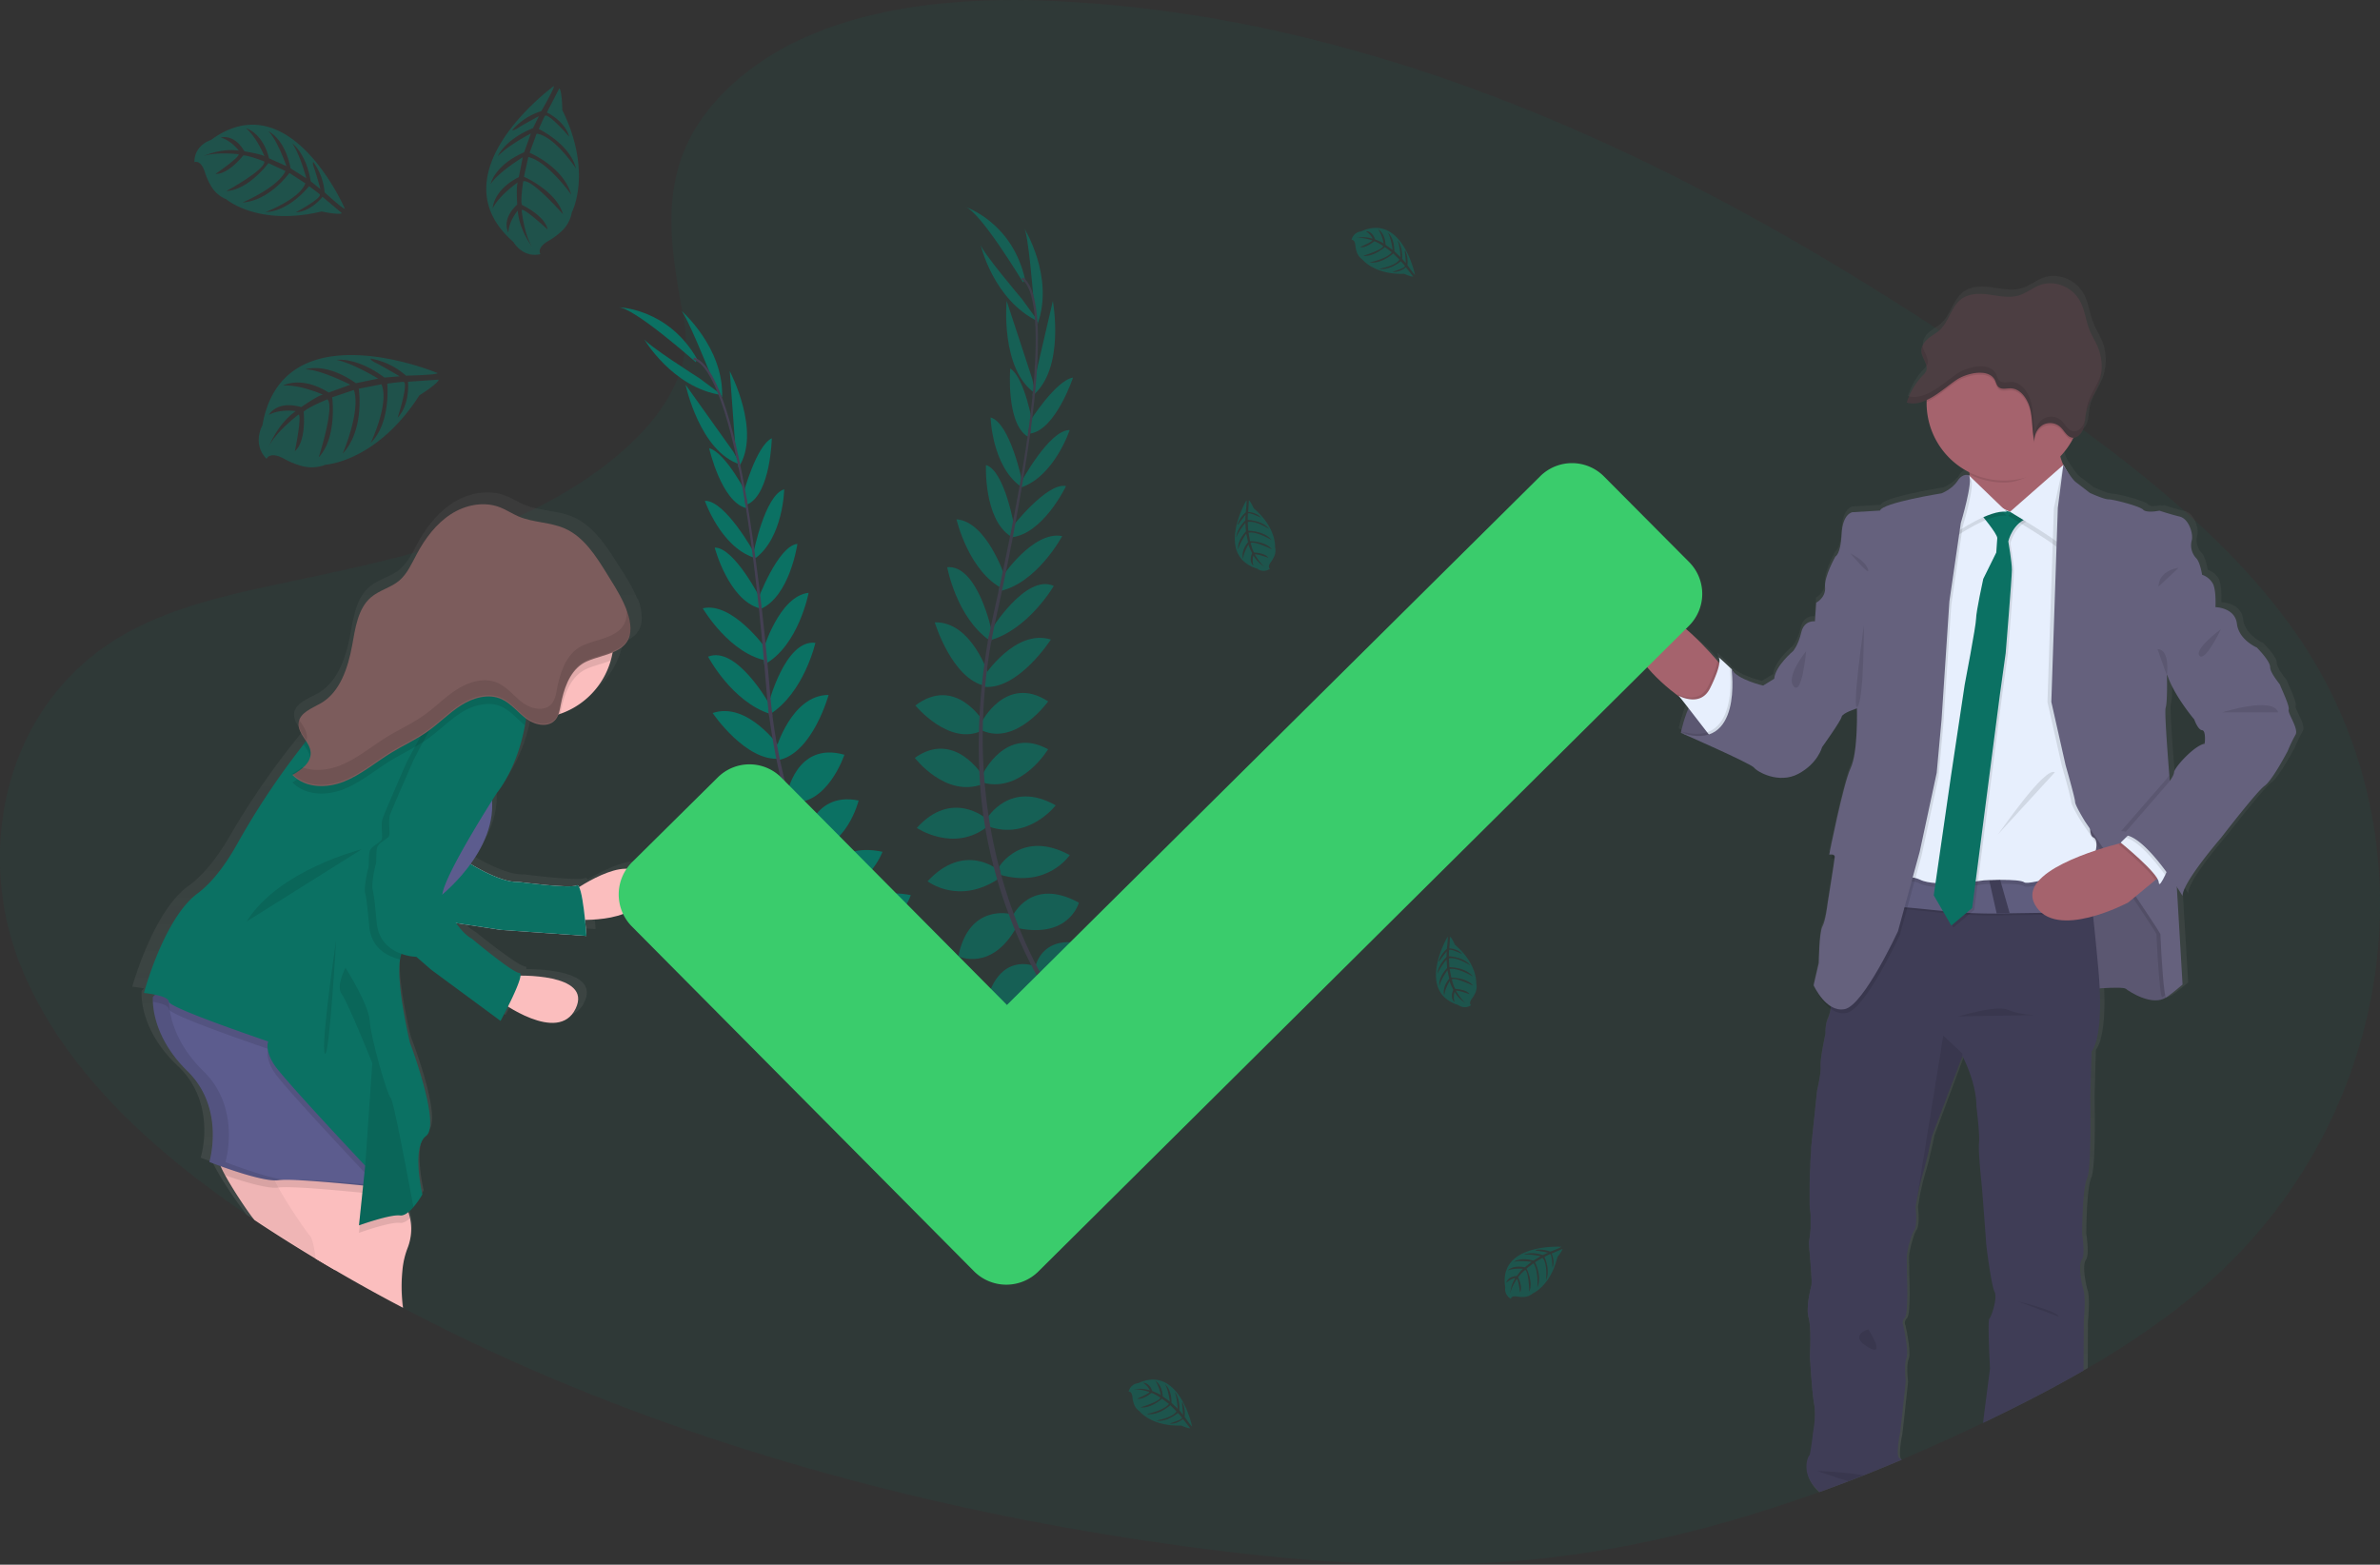 <svg id="875ecf71-6e24-4878-8942-f452de3ecca7" data-name="Layer 1" xmlns="http://www.w3.org/2000/svg" xmlns:xlink="http://www.w3.org/1999/xlink" width="1149.12" height="755.51" viewBox="0 0 1149.12 755.51"><rect x="0" y="0" width="1149.12" height="755.51" fill="#333333" stroke="none"/><defs><linearGradient id="68edb368-de8c-4504-ab9c-20b2d3a10d17" x1="974.2" y1="792.81" x2="974.2" y2="205.4" gradientUnits="userSpaceOnUse"><stop offset="0" stop-color="gray" stop-opacity="0.25"/><stop offset="0.54" stop-color="gray" stop-opacity="0.12"/><stop offset="1" stop-color="gray" stop-opacity="0.1"/></linearGradient><linearGradient id="5cb8051f-96be-4c7d-9e37-aa3efd21256e" x1="215.55" y1="703.96" x2="215.55" y2="309.97" xlink:href="#68edb368-de8c-4504-ab9c-20b2d3a10d17"/></defs><title>confirmation</title><path d="M1091.06,692.18q-5.38,4.73-11,9.19c-.63.51-1.28,1-1.92,1.52a386.28,386.28,0,0,1-42,28.37l-2.73,1.59c-.66.4-1.31.77-2,1.14-15.26,8.81-31.09,16.92-47.11,24.6l-.17.09-1.21.57q-19.38,9.29-39.34,17.78l-.32.12q-9,3.79-18,7.38c-2.45,1-4.91,1.93-7.37,2.88-4.63,1.77-9.27,3.51-13.95,5.18l-.58.22-1,.35-1.25.46Q882.8,800.16,864,805.7l-.22.06q-13.11,3.82-26.39,7.07l-1.21.3c-13,3.14-26.21,5.84-39.5,8l-3.06.49q-14.58,2.29-29.36,3.74c-55.39,5.35-111.44,1-166.49-6.46-111.16-15.08-220.85-43.35-320.89-87.66q-28.8-12.75-56.48-27.3c-.15-.08-.28-.16-.43-.23Q203.4,695,187.28,685.56c-3.15-1.82-6.28-3.68-9.39-5.55q-5.74-3.46-11.43-7c-5-3.12-10-6.32-15-9.59l-2.34-1.56-.9-.61c-1.27-.85-2.52-1.7-3.78-2.56-47-32-88.91-70.78-108.71-119.31-22.88-56-8.24-127,48.43-160.1,19.48-11.4,42.12-17.59,65-22.7l2.34-.52c3.87-.85,7.74-1.67,11.59-2.49,13.49-2.86,27.05-5.7,40.48-8.87h0c7-1.65,13.93-3.38,20.82-5.25l2.82-.78a337.09,337.09,0,0,0,48.61-17.12l.1,0c1.69-.75,3.36-1.53,5-2.33,1.06-.5,2.12-1,3.18-1.55,17-8.46,35-20.19,48.85-34.17,1.11-1.12,2.19-2.26,3.24-3.4.81-.89,1.61-1.79,2.38-2.69,9.71-11.32,16.43-23.89,17.71-37.23h0a48,48,0,0,0-.6-13.43c-1.57-8.39-3.09-16.6-4.21-24.61-2.09-15.05-2.8-29.44.1-43.31v0c2.95-14.14,9.64-27.75,22.41-40.95q2.89-3,6.23-6A131.28,131.28,0,0,1,414.84,90q2.34-1,4.71-2c35.08-14.2,77.23-17.16,116.61-15.2A636.14,636.14,0,0,1,645.42,88c2.85.64,5.7,1.31,8.53,2a757.36,757.36,0,0,1,90,27.83c76.38,28.73,148.47,68.62,215.82,112.64.66.43,1.32.86,2,1.3q4.22,2.75,8.39,5.52,8.07,5.35,16,10.77l3.57,2.43q2.64,1.8,5.25,3.61l5.36,3.71,0,0a5.88,5.88,0,0,1,.72.51l4.56,3.16c2.64,1.84,5.26,3.69,7.89,5.55h0l5.64,4c1.17.84,2.35,1.67,3.52,2.52l6,4.38,1.34,1c.28.2.56.4.83.62l.17.11c16.26,11.93,32.13,24.3,47,37.41l1.92,1.7.2.18c1.62,1.44,3.24,2.9,4.83,4.37C1104.38,341,1121.78,360,1136,381,1201.32,478,1181.93,612.31,1091.06,692.18Z" transform="translate(-25.44 -72.24)" fill="#0b7163" opacity="0.1"/><path d="M1133.87,412.94c.64-1.74-4.14-11.4-4.14-11.88s-5-5.85-5-8.87-6.53-9.5-6.53-9.5-8.78-3.65-9.74-11.56-10.16-8.08-10.52-8.09c0,0,0-.72.06-1.82,0-2.46-.07-6.85-1.18-9.26a9.4,9.4,0,0,0-5.42-4.61s-1-6.17-2.88-8.07a9.09,9.09,0,0,1-2.22-8.56c.53-1.68.07-4.79-1.25-7.39-1-2.07-2.62-3.84-4.66-4.33l-.17,0c-4.58-1.11-9.71-2.81-9.71-2.81s-.52.1-1.29.21l-.64-.21a28.59,28.59,0,0,1-3.34.42,4.15,4.15,0,0,1-2.71-.89c-1.6-1.75-14.52-5.07-16.91-5.07s-9.26-3.17-9.26-3.17l-6.85-5.23c-1.92-1.46-5.48-7.4-6-8.28l-.08-.11,0,0a27.18,27.18,0,0,1-1.26-3.49c-.07-.22-.12-.44-.19-.68v0a38.15,38.15,0,0,0,3.81-4.68l0-.05c.31-.43.6-.9.89-1.35q.63-1,1.2-2.07c.16-.31.31-.63.47-.93a4,4,0,0,0,1-.17l.43-.16a5.07,5.07,0,0,0,1.1-.69l.32-.29a7.81,7.81,0,0,0,2-3.07c.11-.34.21-.69.29-1,0-.12.06-.25.09-.36s.11-.48.15-.73l.06-.4c0-.25.08-.48.12-.71s0-.28,0-.41c0-.29.08-.6.11-.9.14-1.13.26-2.24.5-3.34a.09.09,0,0,0,0-.05,25.55,25.55,0,0,1,2.36-6.08c1-1.93,2.1-3.83,3-5.82h0c.26-.57.51-1.15.73-1.73s.44-1.28.64-1.93c0-.19.09-.39.14-.59a14.05,14.05,0,0,0,.32-1.43q.08-.31.12-.63c.12-.66.2-1.32.26-2a24.54,24.54,0,0,0-1.64-11.13c-1.19-3-3-5.65-4.19-8.62-1.83-4.51-2.31-9.61-4.55-13.91-3.75-7.2-12.6-10.8-19.87-8.09-3.46,1.28-6.47,3.79-10,4.92-4.7,1.51-9.75.37-14.63-.31s-10.28-.73-14.2,2.45c-4.51,3.67-5.75,10.57-10,14.59a23,23,0,0,1-3.33,2.5c-.86.59-1.73,1.17-2.54,1.84a9.47,9.47,0,0,0-2.95,4,3.38,3.38,0,0,0-.11.34,3.11,3.11,0,0,0-.11.41c0,.15-.05.31-.07.47s0,.22,0,.33a5.77,5.77,0,0,0,0,.72h0s0,.08,0,.12c0,.26.08.53.13.8,0,.07,0,.14,0,.22s.12.45.2.66a.5.5,0,0,1,0,.13,7.22,7.22,0,0,0,.29.72c0,.11.09.24.14.36a1.38,1.38,0,0,1,.14.3,18.93,18.93,0,0,1,1.48,3.67,4.16,4.16,0,0,1-.15,2.44,3.9,3.9,0,0,1-.64,1.07,13.33,13.33,0,0,1-1.12,1.24,33.13,33.13,0,0,0-7.21,11.53c-.18.49-.35,1-.51,1.49v0l.21.06.21.05a7,7,0,0,0,1.19.25,7.25,7.25,0,0,0,.8.09,12.39,12.39,0,0,0,3.26-.26,5,5,0,0,0,.53-.12h0a.58.58,0,0,0,.16-.05l.1,0a17.32,17.32,0,0,0,2.62-.91c.2-.09.41-.17.61-.27,0,.32,0,.65,0,1s0,.36,0,.54c0,.43,0,.84,0,1.27s0,.6,0,.91a37.63,37.63,0,0,0,19.16,30.59c.57.33,1.13.64,1.71.93.05.34.1.69.14,1s.08.57.11.86l-.44-.41a2.91,2.91,0,0,0-1.19-.24,3.82,3.82,0,0,0-1.9.49,7,7,0,0,0-2.49,2.43c-2.7,4.13-7.82,6-7.82,6s-29,4.59-30.14,8.39l-13.56.8s-4.79.63-5.26,10.61v.11c0,.05,0,.08,0,.12-.07,1.19-.16,2.25-.27,3.2,0,0,0,.1,0,.14-.84,6.65-2.74,7.36-2.74,7.36s-5.59,9.82-5.11,14.89a.48.48,0,0,1,0,.12v0a6.53,6.53,0,0,1-.13,2.05,0,0,0,0,0,0,0,9,9,0,0,1-4.18,5.39l-.63,9s-5.26-.79-6.7,5.39-4,9-4,9-8.77,7.29-9.25,13.46l-5.43,3.33s-12.59-2.85-15.47-7.92c0,0-.34-.34-.88-.83l-.08-.12a.28.28,0,0,0,0,.06c-1.88-1.78-5.89-5.5-5.27-4.65a3.92,3.92,0,0,1,.26,2.56l-.94-1-2.51-2.8s-3.59-3.36-8.64-7.37l0,0q-1.73-1.38-3.65-2.82c-6.46-4.79-14.23-9.65-20-10.38-.12-.24-.6-2.05-1.73-2.05a1.9,1.9,0,0,0-1.24.61,16.64,16.64,0,0,0-.11,24.4l1.31,1.22,4.06,3.8,13.7,12.8c.17.12.33.25.5.36l.81,1,.63.81,1.09,1.39,1.57,2c-.08.21-.17.41-.24.61-.59,1.44-1.1,2.84-1.52,4.12,0,0,0,.1,0,.14-.1.32-.2.62-.29.92,0,.1-.07.21-.1.31-.1.3-.18.6-.27.87s-.1.35-.14.52-.07.21-.1.31c-.45,1.59-.73,2.81-.88,3.49l-1.06-.33,1,.45a1.36,1.36,0,0,1,0,.17l-.06.32c.31.15.64.29,1,.43l.23.1,3.92,1.73h0c.79.35,1.65.72,2.57,1.14s1.63.73,2.52,1.11h0c10.24,4.56,24.59,11.11,25.61,12.42,1.59,2.07,12.12,8.08,21.7,3s11.63-12.84,11.63-12.84,9.26-12.82,9.58-14.72c.24-1.46,4.52-3.11,6.5-3.8l.19-.06.8-.26s0,.4,0,1.09v.05c0,.35,0,.79,0,1.28,0,4.46-.06,14.16-1.46,21.21a.13.13,0,0,0,0,.06,23.06,23.06,0,0,1-1.59,5.3c-3.67,7.76-10.52,42.14-10.52,42.14l.16,0a4.64,4.64,0,0,1,1.2-.06c-.14.64-.23,1.14-.3,1.48s-.1.51-.1.51l.12,0a4.6,4.6,0,0,1,1.16-.07,2.44,2.44,0,0,1,.39.05c0,.2-.06.44-.1.72,0,0,0,.1,0,.15s0,.06,0,.1-.06.31-.08.48c-.83,5.72-3.23,20.61-3.23,20.61s-1,8.23-2.56,11.08c-.67,1.21-1.08,4.56-1.34,8,0,.5-.07,1-.11,1.52-.26,4.24-.3,8.21-.3,8.21l-.07.26L901.14,547a3.07,3.07,0,0,0,.13.29h0c.17.32.44.87.83,1.55v0l.12.26a29.78,29.78,0,0,0,5.54,7.8,14.41,14.41,0,0,0,1.68,1.43h0c0,.12-.05.25-.07.35s-.06.38-.09.56a16.19,16.19,0,0,1-1.13,4A13.38,13.38,0,0,0,907,567.6a0,0,0,0,0,0,0,20.06,20.06,0,0,0-.1,3.24l-.13.59h0c-.35,1.63-1.35,6.41-1.89,10.3-.13.89-.25,1.75-.32,2.55a12.39,12.39,0,0,0,0,2.23,18.31,18.31,0,0,1-.2,3.74c0,.36-.08.73-.13,1.1-.54,3.52-1.43,7.21-1.43,7.21l-2.87,27.55,0,.49c0,.11,0,.31,0,.57s0,.36,0,.57,0,.45-.06.72c0,.65-.1,1.42-.17,2.32q0,.48-.06,1c0,.3,0,.62-.06.95,0,.17,0,.34,0,.52s0,.52-.05.79,0,.51,0,.76,0,.47,0,.71c-.09,1.47-.19,3.06-.26,4.67,0,.26,0,.52,0,.78l0,.76c0,.51,0,1-.07,1.54,0,.34,0,.69,0,1s0,.94,0,1.4V646c0,.3,0,.6,0,.88,0,.67,0,1.32,0,1.95,0,.28,0,.57,0,.85q0,1.36,0,2.58c0,.41,0,.8,0,1.18a29.11,29.11,0,0,0,.24,3.18c.11.78.19,1.6.23,2.44,0,.39,0,.78,0,1.16a5.61,5.61,0,0,1,0,.58c0,.19,0,.4,0,.59s0,.54,0,.8c0,.42,0,.83,0,1.24,0,.17,0,.33,0,.49s0,.59,0,.88l0,.48c-.25,3.44-.72,6.23-.79,6.67,0,0,0,0,0,0v0s0,.09,0,.26,0,.15,0,.24,0,.17,0,.27,0,.11,0,.17c0,.25.06.57.09.92,0,.16,0,.32,0,.5v0c0,.18,0,.38.06.58s0,.19,0,.3c0,.36.06.73.1,1.12s.09.81.12,1.23l.06.79c0,.38.08.78.11,1.17l0,.4c0,.27.06.53.08.81l.09,1.23c0,.27.06.55.08.82s0,.28,0,.42l.13,1.62c0,.27,0,.53.05.8,0,.42.06.85.1,1.25s0,.92.07,1.34.05.84.06,1.22a16.89,16.89,0,0,1,0,3.39c-.26,1.14-1.1,4.33-1.58,7.79,0,.31-.09.62-.12.94s0,.37,0,.56l-.06.75c0,.6-.07,1.21-.07,1.8a13.87,13.87,0,0,0,.45,4,18.93,18.93,0,0,1,.5,2.64c0,.14,0,.29.05.44,0,.32.07.65.1,1s.05.68.07,1c0,.7.06,1.42.09,2.15,0,.48,0,1,0,1.45.07,4.22-.13,8.35-.19,9.41v.08c0,.12,0,.18,0,.18s1,17.75,2.07,23.44c.14.75.24,1.51.31,2.29,0,.29,0,.58.05.87a44.62,44.62,0,0,1-.68,9.84s-1.12,12.19-1.59,12.19c-.23,0-1.27,1.88-1.43,4.72v.08c-.14,3.17.83,7.53,5.25,11.84l.48.47.58-.22c4.68-1.67,9.32-3.41,13.95-5.18,2.46-.95,4.92-1.9,7.37-2.88q9.08-3.59,18-7.38l0,0a1.14,1.14,0,0,1-.57-.72c-.92-2.45.45-10,.73-11.16s2.87-25.83,2.87-25.83-1-7.75.32-11.07-1.6-16.17-1.6-16.17-1-1.58.8-3.48,1.12-18.85,1.12-18.85-.16-8.56-.16-10.78,1.92-10.3,3.66-13,.65-11.1.65-11.1v0l.1-.64c0-.24.08-.54.14-.89l.15-.85a117.52,117.52,0,0,1,3.1-13.75c2.08-6.65,4.47-18.37,4.47-18.37L973.41,583v0l.46-1.16.17-.46s6.85,12.68,6.85,24.4c0,0,1.76,14.1,1.29,17.9s1.43,21.7,1.43,21.7,2.06,25.67,2.06,26.77S988.23,693,989.83,696s-1.6,12.2-2.55,13.15.32,24.24.32,24.24-2.41,18.37-2.88,22.17c-.09.69-.23,1.73-.38,3,16-7.68,31.85-15.79,47.11-24.6.66-.37,1.31-.74,2-1.14l.11-22.73s1.12-10.61-.16-14.9-2.55-12.5-.79-14.72.16-12.51.16-12.51,0-21.71,2.39-27.09,1.6-39.44,1.6-39.44l.63-22.34s5.09-4.82,4-29.79c0-.27,0-.56,0-.85,5.56-.35,11.83-.55,12.78.23,1.52,1.22,10.08,6.76,16.71,5.38h0a8.13,8.13,0,0,0,3.06-1.27c1.44-.64,8-6.18,8-6.18l-2.54-42.73v0l-.27-4.75c.48.73.9,1.38,1.26,2,1,1.52,1.55,2.45,1.55,2.45,0-6.65,18.83-28.19,18.83-28.19s17.55-22.65,21.37-25.35,11.33-16.95,11.33-16.95a69.08,69.08,0,0,1,3.83-7.92C1139,422.29,1133.23,414.68,1133.87,412.94Zm-56.15,30.41a9.93,9.93,0,0,1-2.12,4.27c-.08-1-.16-1.93-.24-2.93,0-.08,0-.18,0-.26-1.12-13.94-2.32-30.8-1.77-32.45.45-1.32.61-4.82.66-8.18h0c.07-3.83,0-7.48,0-7.48l0,0,.18-.25c3.22,10,13.21,21.66,13.21,21.66s1.76,5.07,3.83,5.23,1.27,6.65,1.27,6.65a7.54,7.54,0,0,0-2.72,1,23.83,23.83,0,0,0-2.82,1.91l0,0C1082.62,436,1077.83,441.73,1077.72,443.35Z" transform="translate(-25.44 -72.24)" fill="url(#68edb368-de8c-4504-ab9c-20b2d3a10d17)"/><path d="M837,426s5.82-30.5,24.52-30.66l13.68,28.14L866,429.73S846.24,430.36,837,426Z" transform="translate(-25.44 -72.24)" fill="#65617d"/><path d="M875.16,423.44,866,429.73s-13.94.44-23.9-2A27.3,27.3,0,0,1,837,426s0-.17.1-.49a.7.7,0,0,1,0-.12,69.41,69.41,0,0,1,3.54-11.2c.57-1.37,1.23-2.78,1.93-4.19,2.74-5.27,6.59-10.44,11.86-13a16.22,16.22,0,0,1,6.23-1.63l.56,0h.27l.31.62,4.62,9.51Z" transform="translate(-25.44 -72.24)" opacity="0.1"/><path d="M1030.48,550.15s19.65-1.88,21.38-.47,12.89,8.65,19.5,4.09,2.2-20.44,2.2-21.07-.63-23.11-.63-23.11l-11.79-15.88-14.78-27.82-30.18-3,.78,44.18-.15,22.64Z" transform="translate(-25.44 -72.24)" fill="#65617d"/><path d="M1030.48,550.15s19.65-1.88,21.38-.47,12.89,8.65,19.5,4.09,2.2-20.44,2.2-21.07-.63-23.11-.63-23.11l-11.79-15.88-14.78-27.82-30.18-3,.78,44.18-.15,22.64Z" transform="translate(-25.44 -72.24)" opacity="0.1"/><path d="M857.55,394.52S856,413.7,844,414c0,0-3.38-2-7.94-5.45-10.5-7.85-27.15-22.95-22.55-37,6.6-20.12,38.67,17,38.67,17l2.47,2.76Z" transform="translate(-25.44 -72.24)" fill="#a5636d"/><path d="M857.55,394.52S856,413.7,844,414c0,0-3.38-2-7.94-5.45l-1-1.31a15.62,15.62,0,0,0,6.55,1.77c3,.06,6.38-1,8.55-5.39a69.41,69.41,0,0,0,3.31-7.61,22.92,22.92,0,0,0,1.2-4.72Z" transform="translate(-25.44 -72.24)" opacity="0.1"/><path d="M852.36,429.26l-2.69-3.46-9-11.65L836,408.2a15.61,15.61,0,0,0,6.54,1.76c3,.07,6.38-1,8.55-5.39a67.51,67.51,0,0,0,3.31-7.61c1.49-4.24,1.46-6.42.93-7.16s3.34,2.85,5.2,4.62l.07.06.86.82.33.64,4.55,9.11s0,.13,0,.38C866.76,408.32,868.29,426.66,852.36,429.26Z" transform="translate(-25.44 -72.24)" fill="#e7effd"/><path d="M943.62,777a4.57,4.57,0,0,0-.94-.62l-.08,0c-1.88-.79-.16-10.54.16-11.8S945.59,739,945.59,739s-.94-7.69.32-11-1.58-16-1.58-16-.94-1.57.79-3.46,1.1-18.71,1.1-18.71-.15-8.48-.15-10.69,1.88-10.21,3.61-12.89.63-11,.63-11v0l.09-.64c.05-.23.09-.53.14-.88l.15-.84c0-.2.07-.41.11-.64.09-.5.19-1,.3-1.64.06-.36.13-.74.21-1.12.23-1.2.5-2.52.79-3.87.09-.42.19-.85.29-1.27s.24-1,.37-1.52c.08-.31.15-.61.24-.92.23-.92.48-1.81.75-2.66,2-6.61,4.41-18.24,4.41-18.24l14.61-38.38.17-.46.46.89v0c1.52,3.07,6.29,13.52,6.29,23.31,0,0,1.74,14,1.26,17.76s1.42,21.54,1.42,21.54,2,25.46,2,26.56,2.52,20.76,4.09,23.74-1.57,12.11-2.52,13,.32,24.06.32,24.06-2.36,18.23-2.84,22c-.1.9-.3,2.41-.51,4.26l1.21-.57.17-.09c16-7.68,31.85-15.79,47.11-24.6l.13-24.11s1.1-10.54-.15-14.78-2.52-12.42-.8-14.63.17-12.41.17-12.41,0-21.54,2.35-26.88,1.58-39.15,1.58-39.15l.62-22.16s5.13-4.89,3.92-30.41c-.13-2.72-.33-5.67-.61-8.89-.87-9.63-1.75-18.35-2.55-25.9-.07-.65-.14-1.29-.21-1.91-.08-.84-.18-1.67-.26-2.48-.19-1.71-.37-3.35-.55-4.91-.06-.46-.11-.91-.16-1.36q-.39-3.36-.73-6.2c-.08-.74-.18-1.47-.26-2.16-.13-1-.25-2-.36-2.93,0-.22-.06-.44-.09-.66,0-.4-.09-.78-.14-1.15-.52-4.08-.83-6.31-.83-6.31h-.14l-15.81.14-34.51.33H981l-18,.17H961.9l-8.64.09h-1.47l-18,.17H932.7L925.31,516l-15.09,34.59s-.23,3.79-.76,7.49l0,.22c0,.13,0,.25-.06.36s-.06.38-.09.56a19.43,19.43,0,0,1-1.27,4.89,12.22,12.22,0,0,0-1,3.45,0,0,0,0,0,0,0,20.23,20.23,0,0,0-.23,3.83h0c0,.14,0,.21,0,.21s-1.2,5.45-1.9,10.09c-.13.89-.25,1.75-.32,2.55a16.13,16.13,0,0,0-.14,2.93,16.43,16.43,0,0,1-.11,3c0,.36-.08.73-.13,1.1-.49,3.68-1.48,7.8-1.48,7.8l-2.84,27.36a.62.62,0,0,1,0,.09c0,.11,0,.31,0,.57s0,.36,0,.57,0,.45-.06.72c0,.65-.1,1.42-.17,2.32q0,.48-.06,1c0,.3,0,.62-.06.95,0,.17,0,.34,0,.52s0,.52-.05.79,0,.51,0,.76,0,.47,0,.71c-.08,1.47-.18,3.06-.25,4.67,0,.26,0,.52,0,.78l0,.76c0,.51,0,1-.07,1.54,0,.34,0,.69,0,1s0,.94,0,1.4V646c0,.3,0,.6,0,.88,0,.67,0,1.32,0,1.95,0,.28,0,.57,0,.85q0,1.36,0,2.58c0,.41,0,.8,0,1.18a27.26,27.26,0,0,0,.24,3.34c.1.74.18,1.5.23,2.28,0,.39,0,.78,0,1.16s0,.78,0,1.17,0,.54,0,.8c0,.42,0,.83,0,1.24,0,.17,0,.33,0,.49s0,.59,0,.88l0,.48c-.25,3.44-.72,6.23-.79,6.67,0,0,0,0,0,0v0s0,.09,0,.26,0,.15,0,.24,0,.17,0,.27,0,.11,0,.17c0,.25.06.57.09.92,0,.16,0,.32,0,.5v0c0,.18,0,.38.06.58s0,.19,0,.3c0,.36.06.73.1,1.12s.08.81.12,1.23l.06.79c0,.38.08.78.11,1.17l0,.4c0,.27.06.53.08.81l.09,1.23c0,.27.06.55.08.82l0,.42.13,1.62c0,.27,0,.53.05.8,0,.42.06.85.1,1.25s0,.92.07,1.34.05.84.06,1.22a17.78,17.78,0,0,1,0,3.28,76.62,76.62,0,0,0-1.56,7.9c0,.31-.09.62-.12.94s0,.37,0,.56l-.06.75c0,.6-.07,1.21-.07,1.8a13.78,13.78,0,0,0,.45,3.77,21.18,21.18,0,0,1,.55,3.32c.08.64.13,1.32.17,2s.06,1.42.09,2.15c0,.48,0,1,0,1.45.06,4.75-.2,9.29-.2,9.29a1.09,1.09,0,0,0,0,.12v.08c.1,2,1,17.77,2,23.07a24,24,0,0,1,.35,2.84c0,.29,0,.58.05.87a45.81,45.81,0,0,1-.71,9.19S899.52,775,899.05,775c-.24,0-1.44,2.22-1.41,5.47v.08c0,3.06,1.18,7,5.19,11l1.12,1.12c4.68-1.67,9.32-3.41,13.95-5.18,2.46-.95,4.92-1.9,7.37-2.88q9.08-3.59,18-7.38Z" transform="translate(-25.44 -72.24)" fill="#3f3d56"/><path d="M1026.08,304.59l-23.27,24.85s-29.86-12-26.72-16c1.22-1.58,1-6.57.32-12.08-1.1-8.71-3.46-18.74-3.46-18.74s52.19-8.49,47.78.32c-1.6,3.21-1.33,7-.33,10.44A39.58,39.58,0,0,0,1026.08,304.59Z" transform="translate(-25.44 -72.24)" fill="#a5636d"/><path d="M1020.73,282.9c-1.6,3.21-2.37,3.52-1.37,7-6.82,7.32-15.5,15.33-26.29,15.33a37.24,37.24,0,0,1-16.66-3.9c-1.1-8.71-3.46-18.74-3.46-18.74S1025.14,274.09,1020.73,282.9Z" transform="translate(-25.44 -72.24)" opacity="0.1"/><path d="M1030.49,266.86a37.42,37.42,0,1,1-74.84,0c0-.18,0-.36,0-.54a37.42,37.42,0,0,1,74.83.54Z" transform="translate(-25.44 -72.24)" fill="#a5636d"/><path d="M1035.9,513.7c-5,0-21.46.18-39.9.47h-.23l-6.09.1h-.19c-21.87.35-43.42-3.92-52.07-3.11-18.4,1.73,6.6-17,6.6-17a154,154,0,0,0,41.9,4.24l5.29-.28c16.71-.94,33.51-2.51,42.29-5.15C1034.11,497.85,1035,504.92,1035.9,513.7Z" transform="translate(-25.44 -72.24)" opacity="0.1"/><path d="M1035.9,512.76c-5,0-21.46.17-39.9.47h-.23l-6.09.1h-.19c-21.87.35-43.42-3.92-52.07-3.11-18.4,1.72,6.6-17,6.6-17a153.75,153.75,0,0,0,41.9,4.23l5.29-.27c16.71-.94,33.51-2.52,42.29-5.15C1034.11,496.91,1035,504,1035.9,512.76Z" transform="translate(-25.44 -72.24)" fill="#5f5d7e"/><path d="M983,315l-28.93,13.52L931.76,501.1s13.2-6,20.75-2.2,30.81.32,30.81.32,17-1,19.49.94,32.08-7.86,32.08-7.86,5.34-11.95,1.25-13.83S1037.4,458,1037.4,458l-2.51-124.51-5-16-13.52-8.17-13.83,11-6.6.95Z" transform="translate(-25.44 -72.24)" opacity="0.1"/><path d="M983,313.08,954.08,326.6,931.76,499.22s13.2-6,20.75-2.2,30.81.31,30.81.31,17-.94,19.49.94,32.08-7.86,32.08-7.86,5.34-11.94,1.25-13.83,1.26-20.44,1.26-20.44l-2.51-124.51-5-16-13.52-8.18-13.83,11-6.6.94Z" transform="translate(-25.44 -72.24)" fill="#e7effd"/><path d="M982.53,321.1s8.34,9.9,8.18,11.95-.47,6.91-.47,6.91L984,352.7s-3.46,15.88-3.46,19.18-5.5,31.91-5.5,31.91l-6.6,44-8.34,57.7,8.49,14.62,10.06-8.49L992,408.82l2.83-20.28s3-36.47,3-40.24-1.73-13.68-1.73-13.68,2.05-9.43,10.54-11.63-.63-.48-.63-.48l-4.87-3.93-4.25,1.73S985.05,316.7,982.53,321.1Z" transform="translate(-25.44 -72.24)" opacity="0.1"/><path d="M981.59,320.16s8.33,9.9,8.18,11.94-.48,6.92-.48,6.92L983,351.76s-3.46,15.87-3.46,19.17-5.5,31.92-5.5,31.92l-6.61,44-8.33,57.69,8.49,14.62,10.06-8.49L991,407.88l2.83-20.28s3-36.47,3-40.25-1.73-13.67-1.73-13.67,2-9.44,10.53-11.64-.62-.47-.62-.47l-4.88-3.93-4.24,1.73S984.11,315.75,981.59,320.16Z" transform="translate(-25.44 -72.24)" fill="#0b7163"/><path d="M976.09,303.65s-1.26.94-1.57,7.23-4.72,20.44-4.72,20.44,16.35-11.32,24.53-10.06Z" transform="translate(-25.44 -72.24)" opacity="0.1"/><path d="M976.09,301.76s-1.26.95-1.57,7.23-4.72,20.44-4.72,20.44,16.35-11.32,24.53-10.06Z" transform="translate(-25.44 -72.24)" fill="#e7effd"/><path d="M1020.74,298.62,995,321.26s21.7,12.89,24.53,16,5.66-30.81,5.66-30.81Z" transform="translate(-25.44 -72.24)" opacity="0.1"/><path d="M1021.68,296.73,995.9,319.37s21.69,12.89,24.52,16,5.66-30.82,5.66-30.82Z" transform="translate(-25.44 -72.24)" fill="#e7effd"/><path d="M977,303.65s-2.83-1.42-5.5,2.67-7.7,6-7.7,6-28.62,4.56-29.72,8.33l-13.36.78S916,322,915.56,332s-3,10.84-3,10.84-5.51,9.75-5,14.78-4.25,7.55-4.25,7.55L923,416.21s.63,21.07-3,28.77-10.38,41.82-10.38,41.82,2.83-.63,2.67,1.26-3.46,22.48-3.46,22.48-.94,8.17-2.51,11-1.73,17.61-1.73,17.61L902,549.84s6,13.36,15.1,11.47,25.62-37.57,25.62-37.57l10.53-38.51,8.18-38.05,2.36-25.78,3.77-57.07,5.5-37.73S979.23,306.32,977,303.65Z" transform="translate(-25.44 -72.24)" opacity="0.1"/><path d="M976.09,301.76s-2.83-1.41-5.5,2.68-7.71,6-7.71,6-28.61,4.56-29.71,8.33l-13.36.79s-4.72.63-5.19,10.53-3,10.85-3,10.85-5.5,9.75-5,14.78-4.24,7.54-4.24,7.54L922,414.32s.63,21.07-3,28.77-10.37,41.82-10.37,41.82,2.83-.63,2.67,1.26-3.46,22.48-3.46,22.48-.94,8.17-2.51,11-1.73,17.61-1.73,17.61L901.1,548s6,13.36,15.09,11.48,25.63-37.58,25.63-37.58l10.53-38.51,8.18-38,2.35-25.78,3.78-57.06,5.5-37.73S978.29,304.44,976.09,301.76Z" transform="translate(-25.44 -72.24)" fill="#65617d"/><path d="M875.16,423.44,866,429.73s-13.94.44-23.9-2l-5.08-2.25-1-.45,1.05.33c5.26,1.56,9.37,1.53,12.58.45,12.91-4.34,11.48-25.65,11-30.47,0-.48-.08-.79-.1-.91a.28.28,0,0,1,0-.06l.08.12a5.72,5.72,0,0,0,.59.83,6.65,6.65,0,0,0,.58.61l0,0,4.55,9.11s0,.13,0,.38Z" transform="translate(-25.44 -72.24)" opacity="0.1"/><path d="M906.76,362l-4.4,1.26-.63,9s-5.19-.78-6.6,5.35-3.93,9-3.93,9-8.65,7.23-9.12,13.36l-5.35,3.3s-12.42-2.83-15.25-7.86c0,0,5.66,40.56-24.52,30.66,0,0,33.8,14.78,35.37,16.82s11.95,8,21.38,3S905.19,433,905.19,433s9.12-12.73,9.43-14.62,7.39-4.09,7.39-4.09l13.52-32.69Z" transform="translate(-25.44 -72.24)" fill="#65617d"/><path d="M1017.12,317.48l4.56-20.75s2,6.76,4.09,8.33,6.76,5.19,6.76,5.19,6.76,3.15,9.11,3.15,15.1,3.3,16.67,5,7.86.47,7.86.47,5.19,1.73,9.75,2.83,6.76,8.65,5.81,11.63a9.09,9.09,0,0,0,2.2,8.49c1.89,1.89,2.83,8,2.83,8a9.22,9.22,0,0,1,5.35,4.56c1.57,3.46,1.1,11,1.1,11l-23.42,33s.31,12.73-.63,15.56,3.3,50.94,3.3,50.94l4.87,82.69s-6.44,5.5-7.86,6.13-2.83-29.24-2.83-30.34-36.31-54.4-36.31-54.4-4.88-7.86-4.88-9.59-4.56-17.6-4.56-17.6L1014,411.18Z" transform="translate(-25.44 -72.24)" opacity="0.1"/><path d="M1095.16,363.63c0,1.08-.06,1.8-.06,1.8l-23.41,33,0,0s.32,12.74-.62,15.57c-.55,1.64.65,18.56,1.76,32.45.79,10,1.54,18.48,1.54,18.48l2.06,35.08,2.8,47.62s-6.44,5.5-7.85,6.13-2.83-29.24-2.83-30.35S1032.21,469,1032.21,469s-4.87-7.87-4.87-9.6-4.56-17.61-4.56-17.61l-6.91-30.65,3.14-93.7,2.67-20.75s3.93,6.77,6,8.33,6.75,5.19,6.75,5.19,6.76,3.15,9.12,3.15,15.09,3.3,16.67,5,7.86.47,7.86.47,5.18,1.73,9.74,2.83,6.76,8.65,5.82,11.63a9.06,9.06,0,0,0,2.2,8.49c1.88,1.88,2.83,8,2.83,8a9.25,9.25,0,0,1,5.35,4.56C1095.09,356.82,1095.19,361.18,1095.16,363.63Z" transform="translate(-25.44 -72.24)" fill="#65617d"/><path d="M925.27,784.53c-2.45,1-4.91,1.93-7.37,2.88-7.71-2.25-14.91-4.9-14.91-4.9A204.74,204.74,0,0,1,925.27,784.53Z" transform="translate(-25.44 -72.24)" opacity="0.1"/><path d="M999.67,700.6s18.71,4.4,19.81,7.39Z" transform="translate(-25.44 -72.24)" opacity="0.1"/><path d="M927.51,714.12s-9.75,2.83-.31,8.49S927.51,714.12,927.51,714.12Z" transform="translate(-25.44 -72.24)" opacity="0.1"/><path d="M970.74,563c1.1,0,18.24-5.66,24.21-3.14s13.37,2.51,13.37,2.51Z" transform="translate(-25.44 -72.24)" opacity="0.1"/><path d="M973,581l-.17,1.56L958.17,620.9s-2.36,11.63-4.41,18.23a119.52,119.52,0,0,0-3.06,13.65l13-80.46Z" transform="translate(-25.44 -72.24)" opacity="0.1"/><path d="M995.77,513.23l-6.09.1h-.19l-3.57-15.85c1.75-.08,3.52-.17,5.29-.28Z" transform="translate(-25.44 -72.24)" fill="#3f3d56"/><path d="M1069.94,494l-3.91,3.23L1053,508s-35.37,18.87-45.11.94c-8.59-15.79,31.51-27.06,41.17-29.52,1.31-.33,2.06-.5,2.06-.5Z" transform="translate(-25.44 -72.24)" fill="#a5636d"/><path d="M918.87,339.49s6.91,3.15,8.48,7.55S918.87,339.49,918.87,339.49Z" transform="translate(-25.44 -72.24)" opacity="0.1"/><path d="M897.48,386.66s-10.06,12.26-6,17S897.48,386.66,897.48,386.66Z" transform="translate(-25.44 -72.24)" opacity="0.1"/><path d="M1077.33,346.41s-9.43.94-9.75,9.12Z" transform="translate(-25.44 -72.24)" opacity="0.1"/><path d="M989.92,475.32c1-.94,22.64-33,27.67-30.18Z" transform="translate(-25.44 -72.24)" opacity="0.1"/><path d="M1030.49,266.86a37.29,37.29,0,0,1-4.43,17.66l-.28,0c-2.37-.5-3.6-3.26-5.41-5a7.37,7.37,0,0,0-8.49-1.19,8.61,8.61,0,0,0-4.17,8.07c-1.2-5-.82-10.39-2-15.43s-4.69-10.15-9.51-10.24c-2.08,0-4.5.77-6-.79-.91-.94-1.09-2.42-1.77-3.56-3.45-5.57-13.93-2.75-18.21.11s-9.25,7.42-14.57,9.87a37.42,37.42,0,0,1,74.83.54Z" transform="translate(-25.44 -72.24)" opacity="0.1"/><path d="M988.44,255.4c.68,1.14.86,2.62,1.77,3.56,1.5,1.55,3.92.75,6,.79,4.82.08,8.34,5.19,9.51,10.23s.79,10.4,2,15.43a8.61,8.61,0,0,1,4.17-8.06,7.35,7.35,0,0,1,8.48,1.19c1.81,1.72,3,4.48,5.42,5s4.66-1.78,5.52-4.28.79-5.24,1.35-7.83c1.07-4.91,4.27-8.93,6-13.59a24.6,24.6,0,0,0-.16-17.56c-1.18-3-2.93-5.61-4.13-8.56-1.8-4.48-2.28-9.53-4.48-13.8-3.7-7.15-12.42-10.72-19.58-8-3.42,1.29-6.39,3.78-9.86,4.89-4.64,1.49-9.61.37-14.42-.3s-10.13-.73-14,2.43c-4.45,3.64-5.67,10.48-9.85,14.48-1.76,1.68-3.94,2.75-5.79,4.3s-3.45,3.86-3.24,6.38c.28,3.26,3.47,6.22,2.29,9.23a7.29,7.29,0,0,1-1.75,2.3,33,33,0,0,0-7.61,12.95c8.42,2.63,17.52-6.65,24.11-11C974.52,252.65,985,249.82,988.44,255.4Z" transform="translate(-25.44 -72.24)" fill="#4c3e42"/><path d="M1069.94,494l-3.91,3.23c-3.45-5.75-17.62-17.23-17.62-17.23l.61-.59c1.31-.33,2.06-.5,2.06-.5Z" transform="translate(-25.44 -72.24)" opacity="0.1"/><path d="M1073.72,488.21s-1.41,3.5-2.86,6.53-3,5.77-3.12,3.54c-.16-4.41-18.39-19.19-18.39-19.19l2.47-2.4,2.87-2.79Z" transform="translate(-25.44 -72.24)" fill="#e7effd"/><path d="M1074.35,464.94l2.06,35.08c-4.88-7.59-18.29-27.06-26.91-26.43l20.91-24a26.9,26.9,0,0,0,2.4-3.08C1073.6,456.49,1074.35,464.94,1074.35,464.94Z" transform="translate(-25.44 -72.24)" opacity="0.1"/><path d="M1073.72,488.21s-1.41,3.5-2.86,6.53c-5.48-7.52-13-16.39-19-18.05l2.87-2.79Z" transform="translate(-25.44 -72.24)" opacity="0.1"/><path d="M1089.44,361l5.66,4.4s9.43.16,10.37,8,9.59,11.48,9.59,11.48,6.45,6.44,6.45,9.43,4.87,8.33,4.87,8.8,4.72,10.06,4.09,11.79,5,9.28,3.3,12.11a69.39,69.39,0,0,0-3.77,7.86s-7.39,14.15-11.17,16.82-21.06,25.15-21.06,25.15-18.55,21.38-18.55,28c0,0-18.08-30.19-28.77-29.4l20.91-24.05s3.61-3.93,3.77-6.29,10.06-13.21,14.78-13.68c0,0,.78-6.45-1.26-6.6s-3.77-5.19-3.77-5.19-13.84-16.35-14-26.73S1089.44,361,1089.44,361Z" transform="translate(-25.44 -72.24)" fill="#65617d"/><path d="M1097.77,376s-13.21,9.74-10.38,12.89S1097.77,376,1097.77,376Z" transform="translate(-25.44 -72.24)" opacity="0.1"/><path d="M1098.4,416.21s24.52-7.86,27,0Z" transform="translate(-25.44 -72.24)" opacity="0.1"/><path d="M925.39,374.08s0,35.84-3.07,39.38S925.39,374.08,925.39,374.08Z" transform="translate(-25.44 -72.24)" opacity="0.1"/><path d="M1067.11,385.63l4.56,12.81S1073.48,385.87,1067.11,385.63Z" transform="translate(-25.44 -72.24)" opacity="0.1"/><g opacity="0.1"><path d="M956,248.22c1.15-2.95-1.86-5.84-2.26-9a6,6,0,0,0-.5,2.84c.2,2.39,2,4.61,2.43,6.82A4,4,0,0,0,956,248.22Z" transform="translate(-25.44 -72.24)"/><path d="M1008.13,282.08c-1.13-5-.8-10.21-1.94-15.16s-4.69-10.16-9.51-10.24c-2.08,0-4.5.76-6-.79-.91-.94-1.09-2.42-1.77-3.56-3.44-5.57-13.92-2.75-18.21.11-6.43,4.27-15.26,13.21-23.51,11.19-.39.95-.76,1.91-1.07,2.9,8.42,2.63,17.52-6.65,24.11-11,4.29-2.85,14.76-5.68,18.21-.1.68,1.14.86,2.62,1.77,3.56,1.5,1.55,3.92.75,6,.79,4.82.08,8.34,5.19,9.51,10.23s.79,10.4,2,15.43A8.54,8.54,0,0,1,1008.13,282.08Z" transform="translate(-25.44 -72.24)"/><path d="M1031.77,276.18c-.86,2.5-3.1,4.79-5.52,4.28s-3.6-3.26-5.41-5a7.38,7.38,0,0,0-8.49-1.18,8.55,8.55,0,0,0-4.17,7.61,8.21,8.21,0,0,1,3.7-4.55,7.35,7.35,0,0,1,8.48,1.19c1.81,1.72,3,4.48,5.42,5s4.66-1.78,5.52-4.28a22,22,0,0,0,.86-4.52A14.06,14.06,0,0,1,1031.77,276.18Z" transform="translate(-25.44 -72.24)"/><path d="M1039.16,254.77c-1.77,4.66-5,8.68-6,13.58-.22,1-.34,2-.46,3,1.07-4.88,4.26-8.89,6-13.54a23.72,23.72,0,0,0,1.45-6.52A22.78,22.78,0,0,1,1039.16,254.77Z" transform="translate(-25.44 -72.24)"/></g><circle cx="786.53" cy="295.97" r="0.39" fill="#e6e8ec"/><path d="M497.7,587.63s11-7.89,22.43-3c0,0-3.2,6.78-17.4,6.69Z" transform="translate(-25.44 -72.24)" fill="#0b7163"/><path d="M496.33,588.09s-2.94,13.23,6,21.81c0,0,5-5.6-.67-18.63Z" transform="translate(-25.44 -72.24)" fill="#0b7163"/><path d="M481.75,576.05s.41-11.17,25.7-8.44c0,0,.4,7.19-8.3,10.93S486.3,579.57,481.75,576.05Z" transform="translate(-25.44 -72.24)" fill="#0b7163"/><path d="M480.2,576s-10.5,3.82-.12,27.05c0,0,7-1.84,7.84-11.27S484.94,579.28,480.2,576Z" transform="translate(-25.44 -72.24)" fill="#0b7163"/><path d="M465.36,560.78S463.22,542.51,489,543.4c0,0,2.46,16.52-18.93,21.61Z" transform="translate(-25.44 -72.24)" fill="#0b7163"/><path d="M447.58,540.74s2.73-20.91,28.66-15.7c0,0,.78,18-24.28,20.49Z" transform="translate(-25.44 -72.24)" fill="#0b7163"/><path d="M434.35,519.82s5.12-20.5,30.81-15.37c0,0-5.36,18.42-29,19Z" transform="translate(-25.44 -72.24)" fill="#0b7163"/><path d="M421.76,499.38s5-21.22,29.77-15.85c0,0-7.44,20.26-28,19.37Z" transform="translate(-25.44 -72.24)" fill="#0b7163"/><path d="M413.39,479.83S416.84,454,440,458.78c0,0-5.76,23.62-24.76,24.72Z" transform="translate(-25.44 -72.24)" fill="#0b7163"/><path d="M405.35,456.12s4.33-26.09,27.78-19.45c0,0-8.15,24.81-26,23Z" transform="translate(-25.44 -72.24)" fill="#0b7163"/><path d="M400.08,434s7.46-26.21,25.42-26.2c0,0-7.6,27.67-23.72,31.33Z" transform="translate(-25.44 -72.24)" fill="#0b7163"/><path d="M396.45,412.31s8-31.51,22.68-29.67c0,0-5.45,24.06-22,34.5Z" transform="translate(-25.44 -72.24)" fill="#0b7163"/><path d="M393.86,386.36s7.62-26.3,22-27.88c0,0-4.89,25.77-21.41,34.61Z" transform="translate(-25.44 -72.24)" fill="#0b7163"/><path d="M391.19,362.21s9.75-26.4,19.25-27.35c0,0-3.69,25.77-18.14,31.58Z" transform="translate(-25.44 -72.24)" fill="#0b7163"/><path d="M389.13,339.71s5.53-28.49,14.94-31.19c0,0-.41,23.14-13.9,33.26Z" transform="translate(-25.44 -72.24)" fill="#0b7163"/><path d="M384.42,310.34s6.09-22.77,13.66-26.49c0,0-.51,26.58-11.66,31.92Z" transform="translate(-25.44 -72.24)" fill="#0b7163"/><path d="M380.71,291.07l-2.92-39.63S393.3,280.84,382,298Z" transform="translate(-25.44 -72.24)" fill="#0b7163"/><path d="M368.08,252.06s-11.46-28.57-14-30.09c0,0,21,18,20,42.27Z" transform="translate(-25.44 -72.24)" fill="#0b7163"/><path d="M464.65,560.67s-18.32-1.68-16.79,24.06c0,0,16.58,2,21.14-19.46Z" transform="translate(-25.44 -72.24)" fill="#0b7163"/><path d="M446.69,540.08s-21.07.74-18.34,27c0,0,17.8,2.48,22.69-22.22Z" transform="translate(-25.44 -72.24)" fill="#0b7163"/><path d="M434.21,521.54s-19.47-8.24-30.82,15.37c0,0,17.95,6.8,32.65-11.7Z" transform="translate(-25.44 -72.24)" fill="#0b7163"/><path d="M421.34,499.59s-19.95-8.79-30.58,14.26c0,0,20.67,6.24,32.33-10.74Z" transform="translate(-25.44 -72.24)" fill="#0b7163"/><path d="M413.66,480.38s-19.53-17.28-33.87,1.5c0,0,19.82,14.07,34.89,2.47Z" transform="translate(-25.44 -72.24)" fill="#0b7163"/><path d="M406.4,455.47s-19.67-17.69-33.85,2.14c0,0,21.86,14.29,34.67,1.69Z" transform="translate(-25.44 -72.24)" fill="#0b7163"/><path d="M402,433.17s-15.49-22.42-32.48-16.64c0,0,16.08,23.76,32.52,22Z" transform="translate(-25.44 -72.24)" fill="#0b7163"/><path d="M396.87,412.15s-15.83-28.4-29.55-22.84c0,0,11.46,21.85,30.12,27.69Z" transform="translate(-25.44 -72.24)" fill="#0b7163"/><path d="M394.81,384.84s-16-22.21-30.06-18.88c0,0,13.24,22.63,31.78,25.42Z" transform="translate(-25.44 -72.24)" fill="#0b7163"/><path d="M392.77,361.64s-12.7-25.12-22.25-25c0,0,6.61,25.18,21.62,29.31Z" transform="translate(-25.44 -72.24)" fill="#0b7163"/><path d="M389.58,339.13s-14-25.4-23.82-25.07c0,0,7.52,21.89,23.47,27.37Z" transform="translate(-25.44 -72.24)" fill="#0b7163"/><path d="M386.57,311.84S376,290.78,367.84,288.67c0,0,5.87,25.93,17.88,28.9Z" transform="translate(-25.44 -72.24)" fill="#0b7163"/><path d="M379.52,290.36,356.46,258s6.84,32.52,26.48,38.55Z" transform="translate(-25.44 -72.24)" fill="#0b7163"/><path d="M363.19,254.92s-26-16.51-27-19.29c0,0,13.86,24,37.9,27.39Z" transform="translate(-25.44 -72.24)" fill="#0b7163"/><path d="M361.37,247.12s-30.14-26.83-37.56-26.52c0,0,24,.18,38.2,25Z" transform="translate(-25.44 -72.24)" fill="#0b7163"/><path d="M386.45,316l-1.06.18c-7.1-42.55-16-67.52-25.15-70.3l.31-1C370.22,247.8,379.17,272.41,386.45,316Z" transform="translate(-25.44 -72.24)" fill="#444053"/><path d="M398.39,417.94l-1.59.2c-.49-4-.9-8.06-1.24-12.12-2.88-35.34-6.49-67.75-10.53-92l.88-1.18c4,24.29,8.37,57.66,11.26,93C397.49,409.93,397.91,414,398.39,417.94Z" transform="translate(-25.44 -72.24)" fill="#444053"/><path d="M528.34,606.85c-.29-.12-28.94-11.61-59.33-40.5a232.38,232.38,0,0,1-44.45-58.12c-14.57-27-24.11-60.52-28.13-93.28l1.7.72c9,73.52,44.54,122.66,72.29,149.06,30.09,28.63,58.42,40,58.7,40.13Z" transform="translate(-25.44 -72.24)" fill="#444053"/><g opacity="0.7"><path d="M548.25,574.23s12.86-4.25,22.3,3.79c0,0-5.07,5.53-18.6,1.21Z" transform="translate(-25.44 -72.24)" fill="#0b7163"/><path d="M546.8,574.25s-6.74,11.76-.74,22.62c0,0,6.43-3.87,4.9-18Z" transform="translate(-25.44 -72.24)" fill="#0b7163"/><path d="M536.46,558.43s3.72-10.55,27-.41c0,0-1.76,7-11.18,8S539.76,563.14,536.46,558.43Z" transform="translate(-25.44 -72.24)" fill="#0b7163"/><path d="M535,558s-11.17.53-8.16,25.79c0,0,7.18.32,10.83-8.42S538.55,562.46,535,558Z" transform="translate(-25.44 -72.24)" fill="#0b7163"/><path d="M525.35,539s3.4-18.08,27.74-9.56c0,0-2.57,16.5-24.5,15Z" transform="translate(-25.44 -72.24)" fill="#0b7163"/><path d="M514.34,514.55s8.83-19.15,32-6.46c0,0-4.59,17.37-29.27,12.33Z" transform="translate(-25.44 -72.24)" fill="#0b7163"/><path d="M507.93,490.64s11-18.05,34-5.51c0,0-10.6,16-33.34,9.56Z" transform="translate(-25.44 -72.24)" fill="#0b7163"/><path d="M502,467.38s11.06-18.78,33.15-6.28c0,0-13.13,17.13-32.52,10.16Z" transform="translate(-25.44 -72.24)" fill="#0b7163"/><path d="M499.83,446.22s11-23.65,31.64-12.18c0,0-12.53,20.83-31,16.23Z" transform="translate(-25.44 -72.24)" fill="#0b7163"/><path d="M499.2,421.2s11.9-23.62,32.31-10.3c0,0-15.17,21.26-31.68,14.17Z" transform="translate(-25.44 -72.24)" fill="#0b7163"/><path d="M500.76,398.49s14.92-22.8,32.06-17.45c0,0-15.49,24.16-32,22.86Z" transform="translate(-25.44 -72.24)" fill="#0b7163"/><path d="M503.74,376.72s17-27.71,30.48-21.57c0,0-12.37,21.34-31.25,26.39Z" transform="translate(-25.44 -72.24)" fill="#0b7163"/><path d="M509,351.17s15.1-22.83,29.28-20.07c0,0-12.33,23.15-30.74,26.68Z" transform="translate(-25.44 -72.24)" fill="#0b7163"/><path d="M513.62,327.33s17.17-22.31,26.52-20.39c0,0-11.19,23.5-26.71,24.76Z" transform="translate(-25.44 -72.24)" fill="#0b7163"/><path d="M518.35,305.23s13.75-25.55,23.55-25.33c0,0-7.28,22-23.18,27.62Z" transform="translate(-25.44 -72.24)" fill="#0b7163"/><path d="M522.6,275.79s12.58-19.92,20.92-21.23c0,0-8.4,25.23-20.63,27Z" transform="translate(-25.44 -72.24)" fill="#0b7163"/><path d="M524.78,256.28l9-38.69s6.07,32.67-9.8,45.73Z" transform="translate(-25.44 -72.24)" fill="#0b7163"/><path d="M524.33,215.29s-2.44-30.69-4.43-32.9c0,0,14.73,23.46,6.5,46.3Z" transform="translate(-25.44 -72.24)" fill="#0b7163"/><path d="M524.71,538.66s-17-7.07-23.18,18c0,0,15.21,6.89,26-12.29Z" transform="translate(-25.44 -72.24)" fill="#0b7163"/><path d="M513.69,513.65s-20.33-5.56-25.55,20.36c0,0,16.25,7.67,28.28-14.46Z" transform="translate(-25.44 -72.24)" fill="#0b7163"/><path d="M507.29,492.24s-16.13-13.66-34,5.51c0,0,15.11,11.83,34.65-1.46Z" transform="translate(-25.44 -72.24)" fill="#0b7163"/><path d="M501.53,467.46S485.11,453.13,468.1,472c0,0,17.87,12.1,34.06-.65Z" transform="translate(-25.44 -72.24)" fill="#0b7163"/><path d="M499.92,446.83s-13.51-22.31-32.78-8.65c0,0,14.73,19.34,32.57,12.74Z" transform="translate(-25.44 -72.24)" fill="#0b7163"/><path d="M500.4,420.88s-13.52-22.73-33-8c0,0,16.62,20.15,32.6,11.93Z" transform="translate(-25.44 -72.24)" fill="#0b7163"/><path d="M502.82,398.28s-8.11-26-26.06-25.55c0,0,8.29,27.48,24.5,30.73Z" transform="translate(-25.44 -72.24)" fill="#0b7163"/><path d="M504.19,376.69s-6.67-31.82-21.42-30.59c0,0,4.44,24.27,20.52,35.39Z" transform="translate(-25.44 -72.24)" fill="#0b7163"/><path d="M510.35,350s-8.67-26-23.09-27c0,0,5.92,25.56,22.78,33.73Z" transform="translate(-25.44 -72.24)" fill="#0b7163"/><path d="M515.3,327.25s-4.65-27.76-13.81-30.47c0,0-1.18,26,11.93,34.42Z" transform="translate(-25.44 -72.24)" fill="#0b7163"/><path d="M519,304.81s-5.83-28.42-15.28-31c0,0,.66,23.13,14.27,33.11Z" transform="translate(-25.44 -72.24)" fill="#0b7163"/><path d="M524.2,277.87s-3.83-23.25-11-27.71c0,0-2.11,26.51,8.47,32.92Z" transform="translate(-25.44 -72.24)" fill="#0b7163"/><path d="M523.86,255.26l-12.39-37.75s-3.15,33.09,13.81,44.69Z" transform="translate(-25.44 -72.24)" fill="#0b7163"/><path d="M518.81,216.57s-19.91-23.5-20-26.46c0,0,6.09,27,28,37.42Z" transform="translate(-25.44 -72.24)" fill="#0b7163"/><path d="M519.39,208.58s-20.79-34.59-28-36.5c0,0,22.88,7.32,29,35.24Z" transform="translate(-25.44 -72.24)" fill="#0b7163"/><path d="M522.84,281.8l-1.06-.15c5.88-42.73,4.78-69.23-3.1-74.6l.61-.88C527.64,211.86,528.87,238,522.84,281.8Z" transform="translate(-25.44 -72.24)" fill="#444053"/><path d="M503.92,382.68l-1.58-.29c.72-3.95,1.53-8,2.43-11.94,7.76-34.59,14-66.61,17.31-91l1.19-.86c-3.36,24.39-9.16,57.54-16.94,92.17C505.45,374.76,504.63,378.75,503.92,382.68Z" transform="translate(-25.44 -72.24)" fill="#444053"/><path d="M571.78,601.69c-.24-.19-24.18-19.7-44.59-56.31A232.08,232.08,0,0,1,502,476.66c-5.88-30.12-5-65,.89-97.42l1.41,1.19c-13.25,72.88,6,130.36,24.67,163.82,20.21,36.28,43.87,55.58,44.11,55.77Z" transform="translate(-25.44 -72.24)" fill="#444053"/></g><path d="M332.8,509.57a38,38,0,0,1-7.29,2.18A73.27,73.27,0,0,1,312.28,513c.13,1.17.23,2.26.33,3.25.24,2.72.38,4.59.38,4.59l-4.69-.32-38.68-2.64L247,514.53a42.2,42.2,0,0,0,3.55,4.17,18.71,18.71,0,0,0,4.52,3.51s20.41,16.53,23.94,16.68c.5,0,.66.5.58,1.29,8.59,0,35.3,1.25,27.89,16.12a11.85,11.85,0,0,1-6.07,5.91c-8.57,3.63-21.5-2.9-28.16-6.91-.65,1.27-1.27,2.45-1.82,3.46-1.13,2.13-1.92,3.54-1.92,3.54l-.67-.48-34.32-24.44L227,531a26.24,26.24,0,0,1-6.51-1.13h0l-1-.32a1.92,1.92,0,0,0-.11.27,14,14,0,0,0-.61,2.4c0,.12,0,.24,0,.36a28.11,28.11,0,0,0-.28,2.81c0,.64-.05,1.32-.05,2-.06,13.62,5.4,35.51,5.4,35.51s14.15,36.09,9.13,44.42v0a3.75,3.75,0,0,1-1,1.08c-1.77,1.28-2.83,3.56-3.38,6.27C226.72,633.51,230,647,230,647s-.3.5-.81,1.28a38.67,38.67,0,0,1-3.72,5c-.21.24-.43.49-.66.72a17.41,17.41,0,0,1-2,1.8c.13.39.27.79.41,1.22s.32,1.1.46,1.7a24.38,24.38,0,0,1-1.25,14.71A40.53,40.53,0,0,0,219.91,684v0a80.86,80.86,0,0,0,.51,19.9c-.15-.08-.28-.16-.43-.23Q203.4,695,187.28,685.56c-3.15-1.82-6.28-3.68-9.39-5.55q-5.74-3.46-11.43-7c-5-3.12-10-6.32-15-9.59l-2.34-1.56-.9-.61c-1.27-.85-2.52-1.7-3.78-2.56a192.07,192.07,0,0,1-14.14-21c-.71-1.27-1.35-2.48-1.88-3.59l0-.06-.34-.73-1.41-.5h0c-2.65-.93-4.33-1.58-4.33-1.58a.1.1,0,0,1,0,0h0a49.06,49.06,0,0,0,1.74-13.7c-.08-9-2.57-21-12.83-30.62C96.09,572.58,94,558.43,93.78,553c0-.38,0-.72,0-1a12.53,12.53,0,0,1,.06-1.37L95,549.52c-2.94-.59-5.7-.86-5.7-.86s10.06-36.4,27-48.55c8.4-6,15.39-16,20.33-24.58a372.54,372.54,0,0,1,30.28-44.39l3.05-3.85.89-1.13.19-.23.24-.32q-.62-.94-1.26-1.86l-.28-.41c-1.33-2-2.47-4-2.29-6.39,0,0,0-.05,0-.07,0-.17,0-.33,0-.51a7.68,7.68,0,0,1,.22-1.18,1.13,1.13,0,0,0,.12.18c1.43-4.16,6.94-6,11-8.3,9.57-5.38,13.65-17.15,15.7-28.1,1.59-8.52,2.91-18.07,9.51-23.54,4.26-3.52,10-4.68,14.31-8.17a26.82,26.82,0,0,0,6.08-7.81c1-1.7,1.86-3.46,2.79-5.16,4.26-7.7,9.86-14.86,17.27-19.47s16.81-6.4,24.93-3.3c3.13,1.19,6,3,9,4.33a35.06,35.06,0,0,0,5.72,1.78c6.11,1.43,12.54,1.8,18.28,4.35,9.33,4.14,15.4,13.3,20.94,22,2.87,4.5,7.38,11.08,9.94,17.7,0-.24,0-.46,0-.69a25.39,25.39,0,0,1,2,9.2,14,14,0,0,1-.43,4c-.92,3.4-3.27,5.55-6.22,7.13l-.47.23a20,20,0,0,1-1.94.87c-.1.55-.21,1.11-.33,1.65-.05.23-.11.47-.17.7-.13.56-.28,1.11-.44,1.66a38.48,38.48,0,0,1-12,18.34,40.33,40.33,0,0,1-13.42,7.6c-.35.12-.72.21-1.07.32a8.62,8.62,0,0,1-1.26,2.33,6.73,6.73,0,0,1-1.36,1.31,8.25,8.25,0,0,1-1,.58,1.34,1.34,0,0,1-.27.13c-3.6,1.62-8.53.35-12-2.07-.18-.12-.35-.26-.52-.39,0,.57-.09,1.17-.19,1.79s-.17,1-.28,1.52-.15.77-.22,1.14-.12.62-.18.91l-.12.51a78.56,78.56,0,0,1-11.14,27.1,38.64,38.64,0,0,1-2.53,3.41l-2.48,3.78,0,.51c.47,8.7-2.39,16.81-6.43,23.79a69.36,69.36,0,0,1-4.45,6.69l.56.33c5.6,3.19,16.64,8.86,23.62,8.38,0,0,26.4,3.41,29.46,1.7.42-.24.83.09,1.21.8,4.27-2.6,14.09-8.11,21.84-8.84,5.42-.52,9.83,1.29,10.65,8S338.46,507.14,332.8,509.57Z" transform="translate(-25.44 -72.24)" fill="url(#5cb8051f-96be-4c7d-9e37-aa3efd21256e)"/><path d="M188.29,647.08a21.92,21.92,0,0,1,1.44,19.23c-2.43,6.09-2.7,13.68-2.45,19.25-3.15-1.82-6.28-3.68-9.39-5.55q-5.74-3.46-11.43-7c-5-3.12-10-6.32-15-9.59l-2.34-1.56-.9-.61a1.88,1.88,0,0,0-.29-.4c-1.34-1.42-9.15-12.62-13.79-21.12-.84-1.56-1.57-3-2.15-4.32l0-.07c-1-2.22-1.47-4-1.17-4.81a9.86,9.86,0,0,1,4.85-6c5.76-3,15-.23,24.14,4.18a166.93,166.93,0,0,1,22.54,13.73l.81.59.08.06c3,2.13,4.74,3.54,4.74,3.54S188.11,646.79,188.29,647.08Z" transform="translate(-25.44 -72.24)" fill="#fbbebe"/><path d="M186.77,645.75A21.92,21.92,0,0,1,188.21,665c-2.43,6.09-2.7,13.68-2.45,19.26q-4.72-2.75-9.39-5.56-5.75-3.46-11.43-7c-5-3.13-10-6.33-14.95-9.6l-2.34-1.56-.9-.61a2.17,2.17,0,0,0-.29-.4c-1.34-1.41-9.15-12.61-13.79-21.12-.84-1.56-1.57-3-2.15-4.32l0-.06c-1-2.23-1.47-4-1.17-4.82a9.89,9.89,0,0,1,4.85-6c5.76-3,15-.23,24.14,4.18a166.93,166.93,0,0,1,22.54,13.73l.81.59.08.06c3,2.13,4.74,3.54,4.74,3.54S186.59,645.46,186.77,645.75Z" transform="translate(-25.44 -72.24)" opacity="0.05"/><path d="M223.59,670a24.42,24.42,0,0,1-1.41,5,39.54,39.54,0,0,0-2.27,9v0a79.52,79.52,0,0,0,.08,19.67Q203.4,695,187.28,685.56c-3.15-1.82-6.28-3.68-9.39-5.55-.7-5.32-1.7-10-2.83-11.15-1.48-1.56-9.93-13.64-15.18-23.17-.68-1.2-1.27-2.36-1.82-3.46l0-.05c-.21-.44-.41-.86-.6-1.28-1.35-2.9-2.07-5.16-1.71-6.25a11.54,11.54,0,0,1,4.12-5.94c8.87-6.48,27.31,2.29,41.47,11l.35.21c2.68,1.67,5.22,3.32,7.5,4.86l1.33.9c5.86,4,9.75,7.11,9.75,7.11a21.29,21.29,0,0,1,2.31,4.78,25.34,25.34,0,0,1,.83,2.9A24.17,24.17,0,0,1,223.59,670Z" transform="translate(-25.44 -72.24)" fill="#fbbebe"/><path d="M134.19,639.73c7.27,2.54,18,5.91,23.84,6a11.29,11.29,0,0,0,1.81-.09h0c4.11-.56,16.78.34,28.41,1.39,4.66.41,9.15.84,12.86,1.22l9.32,1v-3.6c-2.59-1.78-5.6-3.76-8.82-5.76-14.21-8.78-32.88-17.75-41.82-11.22-12.59-6.08-25.37-9-29,1.82C130.37,631.9,131.9,635.48,134.19,639.73Z" transform="translate(-25.44 -72.24)" opacity="0.1"/><path d="M99.26,555.92c.2,5.39,2.22,19.38,16.69,33.51,18.46,18,10.59,43.88,10.59,43.88s22,8.64,31.49,8.87a11.29,11.29,0,0,0,1.81-.09c5.69-.79,28.31,1.3,41.31,2.61l9.32,1V569.18L108.53,544.42l-9.23,9.2A18,18,0,0,0,99.26,555.92Z" transform="translate(-25.44 -72.24)" fill="#5c5c8e"/><path d="M135.46,630.91" transform="translate(-25.44 -72.24)" fill="none"/><g opacity="0.1"><path d="M208.8,644.75l1.67.17v.82l-9.32-1c-9.33-.94-23.59-2.28-33-2.67C174.66,641.49,196.21,643.48,208.8,644.75Z" transform="translate(-25.44 -72.24)"/><path d="M99.3,553.67l9.23-9.2,6.16,1.49L107,553.67a18,18,0,0,0,0,2.3c.2,5.39,2.22,19.37,16.69,33.51,18.46,18,10.59,43.87,10.59,43.87s18.2,7.15,28.63,8.62a24.73,24.73,0,0,0-3,.17,11.29,11.29,0,0,1-1.81.09c-9.49-.24-31.49-8.88-31.49-8.88s7.87-25.87-10.59-43.87C101.48,575.34,99.46,561.36,99.26,556A18,18,0,0,1,99.3,553.67Z" transform="translate(-25.44 -72.24)"/></g><path d="M303,501.88s30.83-21.38,33.08-2.14S303,516.28,303,516.28Z" transform="translate(-25.44 -72.24)" fill="#fbbebe"/><path d="M249.84,487.7s16.67,11,25.9,10.35c0,0,25.2,3.38,28.13,1.69s4.73,24.42,4.73,24.42l-41.41-2.93-26.56-4.05s-13.28-8.1-13.28-15.08S249.84,487.7,249.84,487.7Z" transform="translate(-25.44 -72.24)" fill="#f7cddd"/><path d="M249.84,487.7s16.67,11,25.9,10.35c0,0,25.2,3.38,28.13,1.69s4.73,24.42,4.73,24.42l-41.41-2.93-26.56-4.05s-13.28-8.1-13.28-15.08S249.84,487.7,249.84,487.7Z" transform="translate(-25.44 -72.24)" fill="#0b7163"/><path d="M274.28,543.34s37.49-1.55,29.09,15.91-36.8-3.74-36.8-3.74Z" transform="translate(-25.44 -72.24)" fill="#fbbebe"/><path d="M236.58,506.15s30.38-22.73,26.11-50.41-26.11,21.16-26.11,21.16Z" transform="translate(-25.44 -72.24)" fill="#5c5c8e"/><path d="M245,380.66a38.41,38.41,0,0,0,10.8,26.68A38.63,38.63,0,0,0,269,416.25a34.46,34.46,0,0,0,4.94,1.64,39,39,0,0,0,5.45,1c1.32.13,2.65.2,4,.2A37.85,37.85,0,0,0,296,416.9,38.4,38.4,0,1,0,245,380.66Z" transform="translate(-25.44 -72.24)" fill="#fbbebe"/><path d="M99.26,555.92c3.44.63,7.69,1.79,7.69,3.57,0,3,48,19.21,48,19.21s-1.8,4.19,3,11.4,43.83,48.61,43.83,48.61l-.13,1.22-.5,4.77-2.38,22.81s15-5.4,19.8-4.8c1.55.19,3.24-.8,4.79-2.24a23,23,0,0,0-3.13-7.67s-3.89-3.06-9.76-7.11V569.18L108.53,544.42l-9.23,9.2A18,18,0,0,0,99.26,555.92Z" transform="translate(-25.44 -72.24)" opacity="0.1"/><path d="M94.94,551.69s12,1.19,12,4.2,48,19.21,48,19.21-1.8,4.19,3,11.4,43.83,48.61,43.83,48.61l-3,28.8s15-5.4,19.8-4.8c2.15.27,4.52-1.72,6.48-4a41.88,41.88,0,0,0,4.33-6.17s-5.41-22.82,1.8-28.22-7.8-45-7.8-45-6.79-28.16-4.79-40.24a14.69,14.69,0,0,1,.58-2.37c0-.09.05-.18.09-.27,4.28-11.54,50.32-108.35,50.32-108.35a68.91,68.91,0,0,0-.58-8.21c-.09-.76-.21-1.55-.36-2.34a40.2,40.2,0,0,0-.93-4.27c-.26-.92-.54-1.8-.87-2.64-1.42-3.66-3.6-6.47-6.86-6.54,0,0-3.6-4-12-5.06-6.2-.81-15,0-27,5.06-28.2,12-34.8,12.6-34.8,12.6L172,431.66l-2.92,3.82a367.29,367.29,0,0,0-28.91,43.89c-4.72,8.48-11.4,18.37-19.41,24.31C104.55,515.69,94.94,551.69,94.94,551.69Z" transform="translate(-25.44 -72.24)" fill="#0b7163"/><path d="M200.12,482.3s-40.06,9.9-55.59,34.88Z" transform="translate(-25.44 -72.24)" opacity="0.1"/><path d="M187.74,526.18s-7.57,50.86-5.47,54.69S187.74,526.18,187.74,526.18Z" transform="translate(-25.44 -72.24)" opacity="0.1"/><path d="M190.45,552.29c2.92,3.82,14.75,33.31,14.75,33.31l-3.42,49.51-3,28.8s15-5.4,19.81-4.8c2.14.27,4.52-1.71,6.48-4-3.12-16.87-9.78-52.16-11-52.84-1.59-.9-9.69-29.26-10.12-37.14s-11.71-25.64-11.71-25.64S187.52,548.47,190.45,552.29Z" transform="translate(-25.44 -72.24)" opacity="0.1"/><path d="M201.78,503.68c.73,2.25,1.89,15.3,1.89,15.3.82,11.51,9.52,15.27,14.92,16.47a14.69,14.69,0,0,1,.58-2.37c3.6-10.19,50.41-108.62,50.41-108.62a64.63,64.63,0,0,0-1.87-14.82c-10.19-3-26.33,1.62-26.33,1.62-4.66-.61-19.87,29.64-19.87,29.64s-10.14,23.17-11.25,26.32,0,8.34-.45,10.14-5.19,3.36-5.86,5.85-.23,7.41-.68,8.31S201,501.43,201.78,503.68Z" transform="translate(-25.44 -72.24)" opacity="0.1"/><path d="M205.38,501.88c.74,2.25,1.89,15.3,1.89,15.3.68,9.58,6.84,13.79,12,15.63a25.3,25.3,0,0,0,7.2,1.44l7.24,6.28,33.41,24.65s12.46-23,9.08-23.15-22.87-16.5-22.87-16.5c-6-3.18-11.94-13.82-14.71-19.28a15.54,15.54,0,0,0,.36-2c1.21-10.19,26.41-49.2,26.41-49.2s9.74-11.47,13.54-32.72c.11-.48.18-1,.27-1.49a16.31,16.31,0,0,0,.2-2c.45-8.17-5.49-11.14-12.55-11.85h0a50.82,50.82,0,0,0-11,.34,79.22,79.22,0,0,0-10.8,2.12c-3-.39-10.46,12.16-15.34,21.05h0c-2.63,4.82-4.52,8.59-4.52,8.59S215,462.27,213.86,465.42s0,8.33-.45,10.14-5.19,3.36-5.85,5.85-.24,7.41-.69,8.31S204.62,499.63,205.38,501.88Z" transform="translate(-25.44 -72.24)" fill="#0b7163"/><path d="M166.61,450c6.34,6.52,16.68,6.54,24.94,3.23s15.27-9.35,22.94-14c5-3,10.24-5.53,15.14-8.66h0c.72-.47,1.42-.94,2.1-1.42,5.66-4,10.55-9.13,16.4-12.8a25.52,25.52,0,0,1,13.18-4.22,14.93,14.93,0,0,1,6.29,1.32,8.13,8.13,0,0,1,1,.52,27.32,27.32,0,0,1,5.3,4c1.65,1.49,3.24,3.08,5,4.46.11-.48.18-1,.27-1.49a16.31,16.31,0,0,0,.2-2c1.32.13,2.65.2,4,.2A37.85,37.85,0,0,0,296,416.9c0-.16.06-.33.09-.49,1.44-7.56,4-15.57,10.12-19.82,3.53-2.47,9.17-3.47,14.05-5.35a38.4,38.4,0,1,0-72.36,4.16c-6.2-.81-15,0-27,5.06-28.2,12-34.8,12.6-34.8,12.6L172,431.66c1.53,2.34,3.26,4.65,3.42,7.38C175.74,444.1,170.86,447.59,166.61,450Z" transform="translate(-25.44 -72.24)" opacity="0.1"/><path d="M306.26,393c-6.09,4.26-8.68,12.26-10.12,19.81-.45,2.36-.88,4.85-2.32,6.72-3.23,4.19-9.73,3-13.95,0s-7.54-7.56-12.25-9.69c-6.26-2.82-13.61-.76-19.46,2.91s-10.75,8.8-16.41,12.79c-5.47,3.86-11.57,6.61-17.27,10.08-7.66,4.67-14.66,10.7-22.93,14s-18.6,3.3-24.93-3.22c4.25-2.36,9.13-5.85,8.8-10.9s-6.22-8.84-5.82-14,6.49-7.22,10.86-9.76c9.15-5.32,13-17,15-27.8,1.52-8.43,2.77-17.86,9.08-23.27,4.06-3.49,9.57-4.63,13.66-8.08,3.88-3.28,6-8.25,8.48-12.82,4.07-7.63,9.41-14.71,16.48-19.27s16.06-6.32,23.82-3.25c3,1.17,5.68,3,8.62,4.27,7.3,3.16,15.67,2.74,22.91,6.06,8.91,4.1,14.7,13.16,20,21.76,4.53,7.35,13.39,20.36,10.91,29.86C326.89,388.89,312.87,388.37,306.26,393Z" transform="translate(-25.44 -72.24)" fill="#7c5c5c"/><g opacity="0.1"><path d="M169.6,420.87a6.21,6.21,0,0,1,.21-1.17c1.61,2.54,3.62,5,3.81,8a6.91,6.91,0,0,1-.17,2.05C171.66,426.87,169.35,424.18,169.6,420.87Z" transform="translate(-25.44 -72.24)"/><path d="M189.75,441.81c8.27-3.32,15.27-9.35,22.93-14,5.7-3.47,11.8-6.22,17.27-10.08,5.66-4,10.56-9.13,16.41-12.79s13.2-5.73,19.46-2.91c4.71,2.13,8,6.64,12.25,9.69s10.72,4.24,13.95.05c1.45-1.87,1.87-4.35,2.32-6.71,1.44-7.56,4-15.56,10.12-19.82,6.62-4.62,20.63-4.1,23.17-13.85a15,15,0,0,0,.33-5.29c1.63,4.33,2.46,8.69,1.48,12.49-2.55,9.75-16.56,9.23-23.18,13.85-6.08,4.26-8.68,12.26-10.12,19.82-.45,2.36-.87,4.85-2.31,6.71-3.24,4.19-9.74,3-14-.05s-7.54-7.56-12.25-9.69c-6.26-2.82-13.61-.75-19.46,2.91s-10.75,8.8-16.41,12.79c-5.47,3.87-11.57,6.61-17.27,10.08-7.66,4.68-14.66,10.7-22.93,14s-18.6,3.29-24.93-3.23a31.11,31.11,0,0,0,4.64-3.08C177,444.81,183.9,444.15,189.75,441.81Z" transform="translate(-25.44 -72.24)"/></g><path d="M841,343.64l-41-41.23a21.77,21.77,0,0,0-30.92-.21L511.62,557.48,402.76,447.77a21.71,21.71,0,0,0-30.7-.22l-41.44,41a22,22,0,0,0-.21,30.92L495.73,686.09a22,22,0,0,0,30.92.22L840.77,374.55A21.77,21.77,0,0,0,841,343.64Z" transform="translate(-25.44 -72.24)" fill="#3acc6c"/><g opacity="0.5"><path d="M779.22,674.25s-30.58-1.84-27,19.59a5.23,5.23,0,0,0,2.72,5.5s0-1.59,3.13-1.05a13.8,13.8,0,0,0,3.33.16,6.87,6.87,0,0,0,4.06-1.67h0s8.59-3.55,11.94-17.61c0,0,2.47-3.06,2.37-3.85l-5.16,2.21s1.77,3.72.38,6.81c0,0-.17-6.68-1.16-6.52-.2,0-2.68,1.29-2.68,1.29s3,6.48.74,11.2c0,0,.87-8-1.69-10.73l-3.63,2.12s3.54,6.7,1.14,12.16c0,0,.62-8.38-1.91-11.64l-3.29,2.56s3.33,6.6,1.3,11.14c0,0-.26-9.76-2-10.5,0,0-2.88,2.54-3.32,3.59,0,0,2.28,4.79.87,7.32,0,0-.87-6.51-1.58-6.53,0,0-2.87,4.3-3.17,7.25a15.62,15.62,0,0,1,2.47-7.67,8.66,8.66,0,0,0-4.39,2.28s.44-3,5.1-3.32c0,0,2.37-3.26,3-3.46,0,0-4.63-.39-7.44.86,0,0,2.47-2.88,8.28-1.57l3.25-2.65s-6.09-.84-8.68.08c0,0,3-2.54,9.56-.69l3.54-2.11s-5.2-1.12-8.3-.72c0,0,3.27-1.76,9.34.15l2.53-1.14s-3.81-.75-4.93-.86-1.17-.43-1.17-.43a13.23,13.23,0,0,1,7.15.8S779.31,674.59,779.22,674.25Z" transform="translate(-25.44 -72.24)" fill="#0b7163"/></g><g opacity="0.5"><path d="M724.35,524.59s-15.53,26.41,5.21,32.93a5.24,5.24,0,0,0,6.14.08s-1.39-.77.48-3.27a14.32,14.32,0,0,0,1.66-2.89,7,7,0,0,0,.35-4.38h0s.73-9.27-10.27-18.63c0,0-1.61-3.6-2.35-3.87l-.38,5.6s4.11.12,6.24,2.76c0,0-6-2.88-6.34-1.93-.06.2-.07,3-.07,3s7.16.24,10.32,4.42c0,0-6.72-4.4-10.33-3.36l.24,4.2s7.58-.12,11.36,4.5c0,0-7.19-4.36-11.24-3.59l.79,4.1s7.4,0,10.51,3.89c0,0-8.81-4.19-10.26-3,0,0,1,3.72,1.68,4.59,0,0,5.31.14,6.92,2.55,0,0-6.19-2.18-6.54-1.56,0,0,2.54,4.51,5,6.12a15.65,15.65,0,0,1-5.71-5.69,8.62,8.62,0,0,0,0,5s-2.51-1.78-.63-6c0,0-1.84-3.59-1.73-4.25,0,0-2.44,3.95-2.61,7,0,0-1.44-3.51,2.36-8.1l-.88-4.1s-3.51,5.06-3.87,7.78c0,0-.91-3.81,3.73-8.83l-.28-4.11s-3.36,4.12-4.4,7.06c0,0-.09-3.71,4.36-8.25l.14-2.77s-2.4,3.06-3,4-.91.85-.91.85a13.15,13.15,0,0,1,3.95-6S724.69,524.66,724.35,524.59Z" transform="translate(-25.44 -72.24)" fill="#0b7163"/></g><g opacity="0.5"><path d="M627.22,313.88s-15.52,26.42,5.21,32.93a5.22,5.22,0,0,0,6.14.08s-1.39-.77.49-3.27a14.24,14.24,0,0,0,1.65-2.89,6.93,6.93,0,0,0,.35-4.38h0s.74-9.27-10.27-18.63c0,0-1.61-3.59-2.35-3.86l-.38,5.59s4.12.12,6.24,2.76c0,0-6-2.88-6.33-1.93-.07.2-.07,3-.07,3s7.15.24,10.31,4.42c0,0-6.72-4.4-10.33-3.36l.25,4.2s7.57-.12,11.35,4.5c0,0-7.19-4.35-11.24-3.59l.79,4.1s7.4,0,10.52,3.9c0,0-8.82-4.2-10.27-3,0,0,1,3.71,1.69,4.58,0,0,5.3.14,6.91,2.55,0,0-6.19-2.18-6.53-1.56,0,0,2.53,4.52,5,6.12a15.66,15.66,0,0,1-5.72-5.68,8.68,8.68,0,0,0,0,4.94s-2.51-1.78-.63-6.05c0,0-1.84-3.59-1.73-4.25,0,0-2.44,3.95-2.61,7,0,0-1.44-3.51,2.37-8.1l-.89-4.1s-3.51,5.06-3.86,7.78c0,0-.92-3.81,3.72-8.83l-.28-4.11s-3.36,4.12-4.4,7.06c0,0-.09-3.71,4.36-8.24l.14-2.78s-2.4,3.06-3,4-.91.85-.91.85a13.22,13.22,0,0,1,4-6S627.56,314,627.22,313.88Z" transform="translate(-25.44 -72.24)" fill="#0b7163"/></g><g opacity="0.5"><path d="M292.86,113.79s-57.8,42-19.54,75.27c0,0,4.33,7.88,13.06,5.89,0,0-2.26-2.94,4.09-6.54a32.57,32.57,0,0,0,6.22-4.64,16.1,16.1,0,0,0,4.83-9h0s10.22-19.14-4.59-49.4c0,0-.09-9.19-1.44-10.46l-6,11.62s8.69,4.09,10.78,11.72c0,0-10.21-11.79-11.76-10-.31.35-2.92,6.3-2.92,6.3s15.09,7.18,17.95,19.06c0,0-10.28-15.68-19-16.82l-3.39,9.21s16.31,6.81,20.09,20.21c0,0-11.32-16-20.7-18.15l-2.12,9.51s15.78,6.95,18.85,18.12c0,0-15-17.18-19.19-15.91,0,0-1.42,8.84-.67,11.37,0,0,11.22,5.25,12.42,11.9,0,0-11.21-10.42-12.53-9.42,0,0,1.22,12,5.06,17.77,0,0-6.29-8.09-6.93-17.48,0,0-4.29,5-4.53,10.61,0,0-3.72-6.15,4.27-13.53,0,0-.57-9.4.28-10.7,0,0-8.92,6.17-12.13,12.57,0,0,.19-8.84,12.6-15.11l1.92-9.59s-12.21,7.53-15.5,13c0,0,1.59-9,16.18-15.42l3.24-9.05s-11,5.69-16,11c0,0,3.27-8,17-13.57l2.87-5.8s-8,4.3-10.15,5.74-2.75,1-2.75,1a30.76,30.76,0,0,1,14.06-9.17S293.53,114.26,292.86,113.79Z" transform="translate(-25.44 -72.24)" fill="#0b7163"/></g><g opacity="0.5"><path d="M236.71,252.38s-74.77-31.44-84.57,25.25c0,0-5.11,8.84,2,16.14,0,0,1.53-3.92,8.76.13a37.17,37.17,0,0,0,8.16,3.32,18.36,18.36,0,0,0,11.62-.62h0s24.58-1.33,45.27-33.5c0,0,8.86-5.48,9.31-7.54l-14.83,1s1.14,10.85-5,17.36c0,0,5.45-16.84,2.83-17.31-.53-.1-7.83.86-7.83.86s1.89,18.87-8,28.63c0,0,9.18-19.19,5.18-28.29l-10.93,2.11s3,19.85-7.82,31.39c0,0,8.89-20.4,5.46-30.76l-10.48,3.52s2.53,19.41-6.52,29c0,0,7.9-24.61,4.18-28,0,0-9.42,3.82-11.44,6,0,0,1.5,14-4.26,19.05,0,0,3.54-17,1.79-17.7,0,0-10.95,8.24-14.29,15.35,0,0,4.17-10.86,12.91-17,0,0-7.34-1.25-13,1.83,0,0,3.79-7.21,15.65-3.79,0,0,8.79-6.09,10.55-6,0,0-11.22-5-19.33-4.38,0,0,8.69-5,22.07,3.35L194.58,258s-14.49-7.43-21.76-7.4c0,0,9.66-3.74,24.48,6.66L208,255.05S196,247.7,187.9,246c0,0,9.71-1.54,23.18,8.55l7.32-.61s-8.86-5.22-11.54-6.49-2.56-2.09-2.56-2.09a34.9,34.9,0,0,1,17.17,8.26S236.64,253.31,236.71,252.38Z" transform="translate(-25.44 -72.24)" fill="#0b7163"/></g><g opacity="0.5"><path d="M191.94,173s-26.51-61.27-64.62-33.17c0,0-8.07,2.34-8,10.7,0,0,3.14-1.46,5.12,5.07a31.06,31.06,0,0,0,3,6.61,15.06,15.06,0,0,0,7.26,6.25h0s15.36,13.22,46,5.89c0,0,8.39,1.79,9.83.83l-9.37-7.87s-5.5,7.1-12.88,7.44c0,0,12.83-6.9,11.54-8.67-.26-.36-5.14-3.94-5.14-3.94s-9.63,12.28-21,12.47c0,0,16.39-6.18,19.19-13.85l-7.7-5S155.5,169.29,142.51,170c0,0,16.9-7.05,20.77-15.17L155.05,151s-9.56,13-20.37,13.49c0,0,18.71-10.12,18.42-14.25,0,0-7.77-3.1-10.23-2.92,0,0-7.07,9.15-13.38,8.89,0,0,11.79-8.09,11.14-9.5,0,0-11.2-1.34-17.23,1,0,0,8.66-4.08,17.35-2.74,0,0-3.65-4.93-8.75-6.3,0,0,6.37-2.13,11.46,6.65,0,0,8.69,1.4,9.7,2.44,0,0-3.8-9.39-9-13.62,0,0,8,2,11.21,14.57l8.35,3.71s-4.37-12.68-8.71-16.79c0,0,7.87,3.28,10.75,17.9l7.59,4.79s-2.94-11.2-6.77-16.83c0,0,6.64,4.62,8.9,18.29l4.7,3.8s-2.3-8.14-3.17-10.42-.32-2.7-.32-2.7a28.75,28.75,0,0,1,5.49,14.68S191.38,173.53,191.94,173Z" transform="translate(-25.44 -72.24)" fill="#0b7163"/></g><g opacity="0.5"><path d="M708.62,204.88s-6.25-30-26-20.89a5.22,5.22,0,0,0-4.6,4.07s1.55-.37,1.84,2.75a14.34,14.34,0,0,0,.71,3.25,7,7,0,0,0,2.69,3.48h0s5.68,7.36,20.11,6.9c0,0,3.61,1.58,4.35,1.28l-3.49-4.4s-3.13,2.68-6.47,2.15c0,0,6.4-1.91,6-2.83-.09-.19-1.95-2.25-1.95-2.25s-5.46,4.63-10.61,3.66c0,0,7.93-1.26,9.91-4.45l-3-2.95s-5.54,5.18-11.44,4.29c0,0,8.25-1.6,10.74-4.89l-3.34-2.5s-5.5,4.94-10.41,4.17c0,0,9.35-2.82,9.6-4.7,0,0-3.2-2.11-4.33-2.26,0,0-4,3.46-6.83,2.76,0,0,6-2.54,5.89-3.24,0,0-4.91-1.64-7.84-1.15a15.71,15.71,0,0,1,8.05.37,8.58,8.58,0,0,0-3.35-3.64s3.06-.37,4.54,4c0,0,3.77,1.43,4.13,2,0,0-.84-4.57-2.78-7,0,0,3.42,1.63,3.69,7.59l3.41,2.44s-.79-6.1-2.36-8.36c0,0,3.23,2.21,3.17,9l3,2.86s-.28-5.31-1.48-8.19c0,0,2.55,2.69,2.3,9l1.76,2.15s-.27-3.87-.45-5,.1-1.25.1-1.25a13.22,13.22,0,0,1,1.11,7.12S708.32,205.06,708.62,204.88Z" transform="translate(-25.44 -72.24)" fill="#0b7163"/></g><g opacity="0.5"><path d="M601,761s-6.24-30-26-20.89a5.23,5.23,0,0,0-4.61,4.07s1.55-.37,1.84,2.75a13.81,13.81,0,0,0,.72,3.25,7,7,0,0,0,2.68,3.48h0s5.68,7.36,20.12,6.9c0,0,3.61,1.58,4.34,1.28l-3.48-4.4s-3.13,2.68-6.48,2.15c0,0,6.4-1.91,6-2.83-.08-.19-1.95-2.25-1.95-2.25s-5.46,4.63-10.61,3.66c0,0,7.94-1.26,9.91-4.45l-3-3S585,755.92,579.08,755c0,0,8.25-1.6,10.74-4.89l-3.34-2.5s-5.49,4.94-10.4,4.17c0,0,9.35-2.81,9.6-4.7,0,0-3.21-2.11-4.33-2.26,0,0-4,3.46-6.84,2.76,0,0,6-2.54,5.89-3.24,0,0-4.91-1.64-7.84-1.15a15.74,15.74,0,0,1,8.06.37,8.65,8.65,0,0,0-3.35-3.64s3.05-.37,4.53,4c0,0,3.78,1.43,4.14,2,0,0-.84-4.57-2.78-7,0,0,3.42,1.63,3.68,7.59l3.42,2.44s-.8-6.1-2.37-8.36c0,0,3.24,2.21,3.18,9l3,2.86s-.28-5.31-1.49-8.19c0,0,2.56,2.69,2.31,9l1.76,2.15s-.28-3.87-.46-5,.1-1.24.1-1.24a13.17,13.17,0,0,1,1.11,7.11S600.72,761.15,601,761Z" transform="translate(-25.44 -72.24)" fill="#0b7163"/></g></svg>